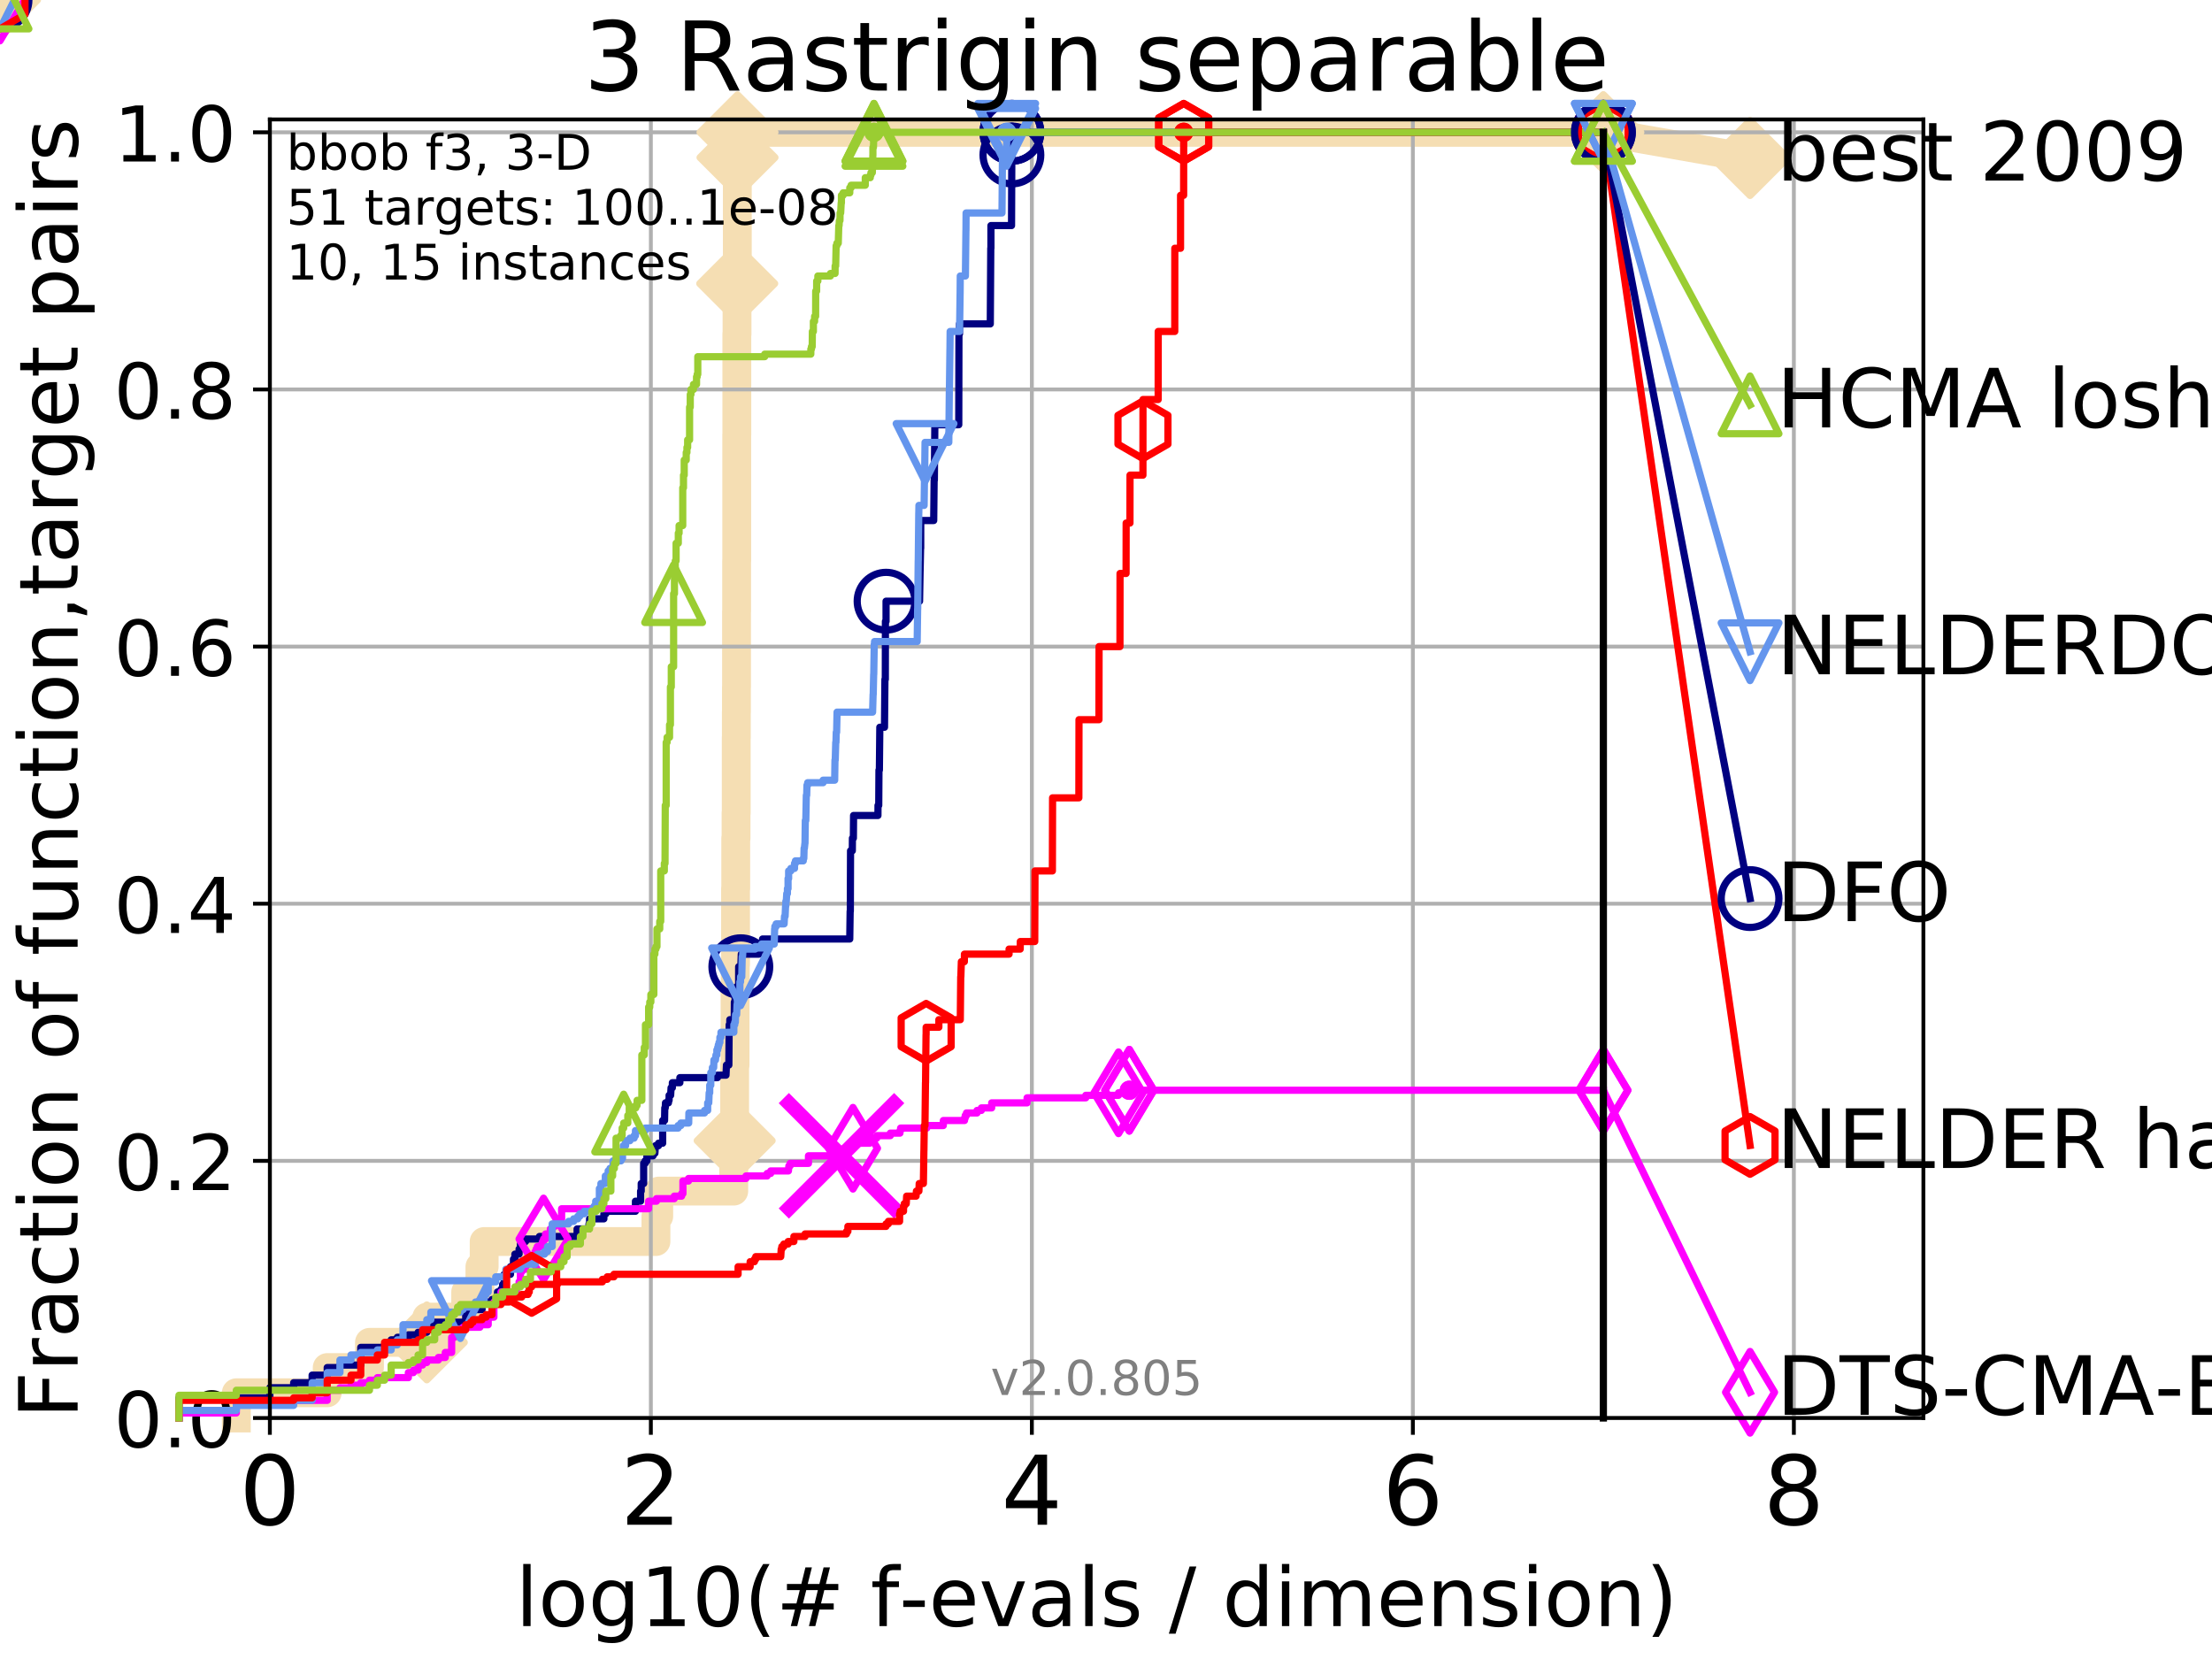 <?xml version="1.0" encoding="utf-8" standalone="no"?>
<!DOCTYPE svg PUBLIC "-//W3C//DTD SVG 1.1//EN"
  "http://www.w3.org/Graphics/SVG/1.1/DTD/svg11.dtd">
<!-- Created with matplotlib (http://matplotlib.org/) -->
<svg height="345pt" version="1.1" viewBox="0 0 460 345" width="460pt" xmlns="http://www.w3.org/2000/svg" xmlns:xlink="http://www.w3.org/1999/xlink">
 <defs>
  <style type="text/css">
*{stroke-linecap:butt;stroke-linejoin:round;}
  </style>
 </defs>
 <g id="figure_1">
  <g id="patch_1">
   <path d="M 0 345.6 
L 460.8 345.6 
L 460.8 0 
L 0 0 
z
" style="fill:#ffffff;"/>
  </g>
  <g id="axes_1">
   <g id="patch_2">
    <path d="M 56.12 294.88 
L 399.984 294.88 
L 399.984 24.84 
L 56.12 24.84 
z
" style="fill:#ffffff;"/>
   </g>
   <g id="line2d_1">
    <path d="M 49.144 294.88 
L 49.144 289.638 
L 68.046 289.638 
L 68.046 284.395 
L 76.834 284.395 
L 76.834 279.153 
L 88.76 279.153 
L 88.76 273.91 
L 96.846 273.91 
L 96.846 268.668 
L 99.803 268.668 
L 99.803 263.425 
L 100.685 263.425 
L 100.685 258.183 
L 136.408 258.183 
L 136.408 252.94 
L 136.991 252.94 
L 136.991 247.698 
L 152.588 247.698 
L 152.588 242.455 
L 152.693 242.455 
L 152.693 237.213 
L 152.777 237.213 
L 152.777 221.485 
L 152.86 221.485 
L 152.86 205.758 
L 152.901 205.758 
L 152.901 200.515 
L 152.963 200.515 
L 152.963 184.788 
L 153.004 184.788 
L 153.004 174.303 
L 153.066 174.303 
L 153.066 169.061 
L 153.107 169.061 
L 153.107 153.333 
L 153.127 153.333 
L 153.127 148.091 
L 153.148 148.091 
L 153.148 142.848 
L 153.168 142.848 
L 153.168 127.121 
L 153.188 127.121 
L 153.188 116.636 
L 153.209 116.636 
L 153.209 90.423 
L 153.229 90.423 
L 153.229 69.453 
L 153.269 69.453 
L 153.269 64.211 
L 153.31 64.211 
L 153.31 58.969 
L 153.33 58.969 
L 153.33 32.756 
L 153.37 32.756 
L 153.37 27.514 
L 333.43 27.514 
" style="fill:none;stroke:#f5deb3;stroke-linecap:square;stroke-width:6;"/>
   </g>
   <g id="line2d_2">
    <path d="M 0 0 
" style="fill:none;stroke:#f5deb3;stroke-linecap:square;stroke-width:6;"/>
    <defs>
     <path d="M -0 7.778 
L 7.778 0 
L 0 -7.778 
L -7.778 -0 
z
" id="m90e86742ec" style="stroke:#f5deb3;stroke-linejoin:miter;stroke-width:1.5;"/>
    </defs>
    <g>
     <use style="fill:#f5deb3;stroke:#f5deb3;stroke-linejoin:miter;stroke-width:1.5;" x="0" xlink:href="#m90e86742ec" y="0"/>
    </g>
   </g>
   <g id="line2d_3">
    <path d="M 333.43 27.514 
L 363.934 32.861 
" style="fill:none;stroke:#f5deb3;stroke-linecap:square;stroke-width:6;"/>
    <g>
     <use style="fill:#f5deb3;stroke:#f5deb3;stroke-linejoin:miter;stroke-width:1.5;" x="333.43" xlink:href="#m90e86742ec" y="27.514"/>
     <use style="fill:#f5deb3;stroke:#f5deb3;stroke-linejoin:miter;stroke-width:1.5;" x="363.934" xlink:href="#m90e86742ec" y="32.861"/>
    </g>
   </g>
   <g id="matplotlib.axis_1">
    <g id="xtick_1">
     <g id="line2d_4">
      <path clip-path="url(#p7173a8b5cc)" d="M 56.12 294.88 
L 56.12 24.84 
" style="fill:none;stroke:#b0b0b0;stroke-linecap:square;stroke-width:0.8;"/>
     </g>
     <g id="line2d_5">
      <defs>
       <path d="M 0 0 
L 0 3.5 
" id="mfc9f8e9d94" style="stroke:#000000;stroke-width:0.8;"/>
      </defs>
      <g>
       <use style="stroke:#000000;stroke-width:0.8;" x="56.12" xlink:href="#mfc9f8e9d94" y="294.88"/>
      </g>
     </g>
     <g id="text_1">
      <!-- 0 -->
      <defs>
       <path d="M 31.781 66.406 
Q 24.172 66.406 20.328 58.906 
Q 16.5 51.422 16.5 36.375 
Q 16.5 21.391 20.328 13.891 
Q 24.172 6.391 31.781 6.391 
Q 39.453 6.391 43.281 13.891 
Q 47.125 21.391 47.125 36.375 
Q 47.125 51.422 43.281 58.906 
Q 39.453 66.406 31.781 66.406 
z
M 31.781 74.219 
Q 44.047 74.219 50.516 64.516 
Q 56.984 54.828 56.984 36.375 
Q 56.984 17.969 50.516 8.266 
Q 44.047 -1.422 31.781 -1.422 
Q 19.531 -1.422 13.062 8.266 
Q 6.594 17.969 6.594 36.375 
Q 6.594 54.828 13.062 64.516 
Q 19.531 74.219 31.781 74.219 
z
" id="DejaVuSans-30"/>
      </defs>
      <g transform="translate(49.758 317.077)scale(0.2 -0.2)">
       <use xlink:href="#DejaVuSans-30"/>
      </g>
     </g>
    </g>
    <g id="xtick_2">
     <g id="line2d_6">
      <path clip-path="url(#p7173a8b5cc)" d="M 135.351 294.88 
L 135.351 24.84 
" style="fill:none;stroke:#b0b0b0;stroke-linecap:square;stroke-width:0.8;"/>
     </g>
     <g id="line2d_7">
      <g>
       <use style="stroke:#000000;stroke-width:0.8;" x="135.351" xlink:href="#mfc9f8e9d94" y="294.88"/>
      </g>
     </g>
     <g id="text_2">
      <!-- 2 -->
      <defs>
       <path d="M 19.188 8.297 
L 53.609 8.297 
L 53.609 0 
L 7.328 0 
L 7.328 8.297 
Q 12.938 14.109 22.625 23.891 
Q 32.328 33.688 34.812 36.531 
Q 39.547 41.844 41.422 45.531 
Q 43.312 49.219 43.312 52.781 
Q 43.312 58.594 39.234 62.25 
Q 35.156 65.922 28.609 65.922 
Q 23.969 65.922 18.812 64.312 
Q 13.672 62.703 7.812 59.422 
L 7.812 69.391 
Q 13.766 71.781 18.938 73 
Q 24.125 74.219 28.422 74.219 
Q 39.75 74.219 46.484 68.547 
Q 53.219 62.891 53.219 53.422 
Q 53.219 48.922 51.531 44.891 
Q 49.859 40.875 45.406 35.406 
Q 44.188 33.984 37.641 27.219 
Q 31.109 20.453 19.188 8.297 
z
" id="DejaVuSans-32"/>
      </defs>
      <g transform="translate(128.989 317.077)scale(0.2 -0.2)">
       <use xlink:href="#DejaVuSans-32"/>
      </g>
     </g>
    </g>
    <g id="xtick_3">
     <g id="line2d_8">
      <path clip-path="url(#p7173a8b5cc)" d="M 214.583 294.88 
L 214.583 24.84 
" style="fill:none;stroke:#b0b0b0;stroke-linecap:square;stroke-width:0.8;"/>
     </g>
     <g id="line2d_9">
      <g>
       <use style="stroke:#000000;stroke-width:0.8;" x="214.583" xlink:href="#mfc9f8e9d94" y="294.88"/>
      </g>
     </g>
     <g id="text_3">
      <!-- 4 -->
      <defs>
       <path d="M 37.797 64.312 
L 12.891 25.391 
L 37.797 25.391 
z
M 35.203 72.906 
L 47.609 72.906 
L 47.609 25.391 
L 58.016 25.391 
L 58.016 17.188 
L 47.609 17.188 
L 47.609 0 
L 37.797 0 
L 37.797 17.188 
L 4.891 17.188 
L 4.891 26.703 
z
" id="DejaVuSans-34"/>
      </defs>
      <g transform="translate(208.22 317.077)scale(0.2 -0.2)">
       <use xlink:href="#DejaVuSans-34"/>
      </g>
     </g>
    </g>
    <g id="xtick_4">
     <g id="line2d_10">
      <path clip-path="url(#p7173a8b5cc)" d="M 293.814 294.88 
L 293.814 24.84 
" style="fill:none;stroke:#b0b0b0;stroke-linecap:square;stroke-width:0.8;"/>
     </g>
     <g id="line2d_11">
      <g>
       <use style="stroke:#000000;stroke-width:0.8;" x="293.814" xlink:href="#mfc9f8e9d94" y="294.88"/>
      </g>
     </g>
     <g id="text_4">
      <!-- 6 -->
      <defs>
       <path d="M 33.016 40.375 
Q 26.375 40.375 22.484 35.828 
Q 18.609 31.297 18.609 23.391 
Q 18.609 15.531 22.484 10.953 
Q 26.375 6.391 33.016 6.391 
Q 39.656 6.391 43.531 10.953 
Q 47.406 15.531 47.406 23.391 
Q 47.406 31.297 43.531 35.828 
Q 39.656 40.375 33.016 40.375 
z
M 52.594 71.297 
L 52.594 62.312 
Q 48.875 64.062 45.094 64.984 
Q 41.312 65.922 37.594 65.922 
Q 27.828 65.922 22.672 59.328 
Q 17.531 52.734 16.797 39.406 
Q 19.672 43.656 24.016 45.922 
Q 28.375 48.188 33.594 48.188 
Q 44.578 48.188 50.953 41.516 
Q 57.328 34.859 57.328 23.391 
Q 57.328 12.156 50.688 5.359 
Q 44.047 -1.422 33.016 -1.422 
Q 20.359 -1.422 13.672 8.266 
Q 6.984 17.969 6.984 36.375 
Q 6.984 53.656 15.188 63.938 
Q 23.391 74.219 37.203 74.219 
Q 40.922 74.219 44.703 73.484 
Q 48.484 72.75 52.594 71.297 
z
" id="DejaVuSans-36"/>
      </defs>
      <g transform="translate(287.452 317.077)scale(0.2 -0.2)">
       <use xlink:href="#DejaVuSans-36"/>
      </g>
     </g>
    </g>
    <g id="xtick_5">
     <g id="line2d_12">
      <path clip-path="url(#p7173a8b5cc)" d="M 373.045 294.88 
L 373.045 24.84 
" style="fill:none;stroke:#b0b0b0;stroke-linecap:square;stroke-width:0.8;"/>
     </g>
     <g id="line2d_13">
      <g>
       <use style="stroke:#000000;stroke-width:0.8;" x="373.045" xlink:href="#mfc9f8e9d94" y="294.88"/>
      </g>
     </g>
     <g id="text_5">
      <!-- 8 -->
      <defs>
       <path d="M 31.781 34.625 
Q 24.75 34.625 20.719 30.859 
Q 16.703 27.094 16.703 20.516 
Q 16.703 13.922 20.719 10.156 
Q 24.75 6.391 31.781 6.391 
Q 38.812 6.391 42.859 10.172 
Q 46.922 13.969 46.922 20.516 
Q 46.922 27.094 42.891 30.859 
Q 38.875 34.625 31.781 34.625 
z
M 21.922 38.812 
Q 15.578 40.375 12.031 44.719 
Q 8.5 49.078 8.5 55.328 
Q 8.5 64.062 14.719 69.141 
Q 20.953 74.219 31.781 74.219 
Q 42.672 74.219 48.875 69.141 
Q 55.078 64.062 55.078 55.328 
Q 55.078 49.078 51.531 44.719 
Q 48 40.375 41.703 38.812 
Q 48.828 37.156 52.797 32.312 
Q 56.781 27.484 56.781 20.516 
Q 56.781 9.906 50.312 4.234 
Q 43.844 -1.422 31.781 -1.422 
Q 19.734 -1.422 13.25 4.234 
Q 6.781 9.906 6.781 20.516 
Q 6.781 27.484 10.781 32.312 
Q 14.797 37.156 21.922 38.812 
z
M 18.312 54.391 
Q 18.312 48.734 21.844 45.562 
Q 25.391 42.391 31.781 42.391 
Q 38.141 42.391 41.719 45.562 
Q 45.312 48.734 45.312 54.391 
Q 45.312 60.062 41.719 63.234 
Q 38.141 66.406 31.781 66.406 
Q 25.391 66.406 21.844 63.234 
Q 18.312 60.062 18.312 54.391 
z
" id="DejaVuSans-38"/>
      </defs>
      <g transform="translate(366.683 317.077)scale(0.2 -0.2)">
       <use xlink:href="#DejaVuSans-38"/>
      </g>
     </g>
    </g>
    <g id="text_6">
     <!-- log10(# f-evals / dimension) -->
     <defs>
      <path d="M 9.422 75.984 
L 18.406 75.984 
L 18.406 0 
L 9.422 0 
z
" id="DejaVuSans-6c"/>
      <path d="M 30.609 48.391 
Q 23.391 48.391 19.188 42.75 
Q 14.984 37.109 14.984 27.297 
Q 14.984 17.484 19.156 11.844 
Q 23.344 6.203 30.609 6.203 
Q 37.797 6.203 41.984 11.859 
Q 46.188 17.531 46.188 27.297 
Q 46.188 37.016 41.984 42.703 
Q 37.797 48.391 30.609 48.391 
z
M 30.609 56 
Q 42.328 56 49.016 48.375 
Q 55.719 40.766 55.719 27.297 
Q 55.719 13.875 49.016 6.219 
Q 42.328 -1.422 30.609 -1.422 
Q 18.844 -1.422 12.172 6.219 
Q 5.516 13.875 5.516 27.297 
Q 5.516 40.766 12.172 48.375 
Q 18.844 56 30.609 56 
z
" id="DejaVuSans-6f"/>
      <path d="M 45.406 27.984 
Q 45.406 37.75 41.375 43.109 
Q 37.359 48.484 30.078 48.484 
Q 22.859 48.484 18.828 43.109 
Q 14.797 37.75 14.797 27.984 
Q 14.797 18.266 18.828 12.891 
Q 22.859 7.516 30.078 7.516 
Q 37.359 7.516 41.375 12.891 
Q 45.406 18.266 45.406 27.984 
z
M 54.391 6.781 
Q 54.391 -7.172 48.188 -13.984 
Q 42 -20.797 29.203 -20.797 
Q 24.469 -20.797 20.266 -20.094 
Q 16.062 -19.391 12.109 -17.922 
L 12.109 -9.188 
Q 16.062 -11.328 19.922 -12.344 
Q 23.781 -13.375 27.781 -13.375 
Q 36.625 -13.375 41.016 -8.766 
Q 45.406 -4.156 45.406 5.172 
L 45.406 9.625 
Q 42.625 4.781 38.281 2.391 
Q 33.938 0 27.875 0 
Q 17.828 0 11.672 7.656 
Q 5.516 15.328 5.516 27.984 
Q 5.516 40.672 11.672 48.328 
Q 17.828 56 27.875 56 
Q 33.938 56 38.281 53.609 
Q 42.625 51.219 45.406 46.391 
L 45.406 54.688 
L 54.391 54.688 
z
" id="DejaVuSans-67"/>
      <path d="M 12.406 8.297 
L 28.516 8.297 
L 28.516 63.922 
L 10.984 60.406 
L 10.984 69.391 
L 28.422 72.906 
L 38.281 72.906 
L 38.281 8.297 
L 54.391 8.297 
L 54.391 0 
L 12.406 0 
z
" id="DejaVuSans-31"/>
      <path d="M 31 75.875 
Q 24.469 64.656 21.281 53.656 
Q 18.109 42.672 18.109 31.391 
Q 18.109 20.125 21.312 9.062 
Q 24.516 -2 31 -13.188 
L 23.188 -13.188 
Q 15.875 -1.703 12.234 9.375 
Q 8.594 20.453 8.594 31.391 
Q 8.594 42.281 12.203 53.312 
Q 15.828 64.359 23.188 75.875 
z
" id="DejaVuSans-28"/>
      <path d="M 51.125 44 
L 36.922 44 
L 32.812 27.688 
L 47.125 27.688 
z
M 43.797 71.781 
L 38.719 51.516 
L 52.984 51.516 
L 58.109 71.781 
L 65.922 71.781 
L 60.891 51.516 
L 76.125 51.516 
L 76.125 44 
L 58.984 44 
L 54.984 27.688 
L 70.516 27.688 
L 70.516 20.219 
L 53.078 20.219 
L 48 0 
L 40.188 0 
L 45.219 20.219 
L 30.906 20.219 
L 25.875 0 
L 18.016 0 
L 23.094 20.219 
L 7.719 20.219 
L 7.719 27.688 
L 24.906 27.688 
L 29 44 
L 13.281 44 
L 13.281 51.516 
L 30.906 51.516 
L 35.891 71.781 
z
" id="DejaVuSans-23"/>
      <path id="DejaVuSans-20"/>
      <path d="M 37.109 75.984 
L 37.109 68.5 
L 28.516 68.5 
Q 23.688 68.5 21.797 66.547 
Q 19.922 64.594 19.922 59.516 
L 19.922 54.688 
L 34.719 54.688 
L 34.719 47.703 
L 19.922 47.703 
L 19.922 0 
L 10.891 0 
L 10.891 47.703 
L 2.297 47.703 
L 2.297 54.688 
L 10.891 54.688 
L 10.891 58.5 
Q 10.891 67.625 15.141 71.797 
Q 19.391 75.984 28.609 75.984 
z
" id="DejaVuSans-66"/>
      <path d="M 4.891 31.391 
L 31.203 31.391 
L 31.203 23.391 
L 4.891 23.391 
z
" id="DejaVuSans-2d"/>
      <path d="M 56.203 29.594 
L 56.203 25.203 
L 14.891 25.203 
Q 15.484 15.922 20.484 11.062 
Q 25.484 6.203 34.422 6.203 
Q 39.594 6.203 44.453 7.469 
Q 49.312 8.734 54.109 11.281 
L 54.109 2.781 
Q 49.266 0.734 44.188 -0.344 
Q 39.109 -1.422 33.891 -1.422 
Q 20.797 -1.422 13.156 6.188 
Q 5.516 13.812 5.516 26.812 
Q 5.516 40.234 12.766 48.109 
Q 20.016 56 32.328 56 
Q 43.359 56 49.781 48.891 
Q 56.203 41.797 56.203 29.594 
z
M 47.219 32.234 
Q 47.125 39.594 43.094 43.984 
Q 39.062 48.391 32.422 48.391 
Q 24.906 48.391 20.391 44.141 
Q 15.875 39.891 15.188 32.172 
z
" id="DejaVuSans-65"/>
      <path d="M 2.984 54.688 
L 12.5 54.688 
L 29.594 8.797 
L 46.688 54.688 
L 56.203 54.688 
L 35.688 0 
L 23.484 0 
z
" id="DejaVuSans-76"/>
      <path d="M 34.281 27.484 
Q 23.391 27.484 19.188 25 
Q 14.984 22.516 14.984 16.5 
Q 14.984 11.719 18.141 8.906 
Q 21.297 6.109 26.703 6.109 
Q 34.188 6.109 38.703 11.406 
Q 43.219 16.703 43.219 25.484 
L 43.219 27.484 
z
M 52.203 31.203 
L 52.203 0 
L 43.219 0 
L 43.219 8.297 
Q 40.141 3.328 35.547 0.953 
Q 30.953 -1.422 24.312 -1.422 
Q 15.922 -1.422 10.953 3.297 
Q 6 8.016 6 15.922 
Q 6 25.141 12.172 29.828 
Q 18.359 34.516 30.609 34.516 
L 43.219 34.516 
L 43.219 35.406 
Q 43.219 41.609 39.141 45 
Q 35.062 48.391 27.688 48.391 
Q 23 48.391 18.547 47.266 
Q 14.109 46.141 10.016 43.891 
L 10.016 52.203 
Q 14.938 54.109 19.578 55.047 
Q 24.219 56 28.609 56 
Q 40.484 56 46.344 49.844 
Q 52.203 43.703 52.203 31.203 
z
" id="DejaVuSans-61"/>
      <path d="M 44.281 53.078 
L 44.281 44.578 
Q 40.484 46.531 36.375 47.5 
Q 32.281 48.484 27.875 48.484 
Q 21.188 48.484 17.844 46.438 
Q 14.5 44.391 14.5 40.281 
Q 14.5 37.156 16.891 35.375 
Q 19.281 33.594 26.516 31.984 
L 29.594 31.297 
Q 39.156 29.25 43.188 25.516 
Q 47.219 21.781 47.219 15.094 
Q 47.219 7.469 41.188 3.016 
Q 35.156 -1.422 24.609 -1.422 
Q 20.219 -1.422 15.453 -0.562 
Q 10.688 0.297 5.422 2 
L 5.422 11.281 
Q 10.406 8.688 15.234 7.391 
Q 20.062 6.109 24.812 6.109 
Q 31.156 6.109 34.562 8.281 
Q 37.984 10.453 37.984 14.406 
Q 37.984 18.062 35.516 20.016 
Q 33.062 21.969 24.703 23.781 
L 21.578 24.516 
Q 13.234 26.266 9.516 29.906 
Q 5.812 33.547 5.812 39.891 
Q 5.812 47.609 11.281 51.797 
Q 16.75 56 26.812 56 
Q 31.781 56 36.172 55.266 
Q 40.578 54.547 44.281 53.078 
z
" id="DejaVuSans-73"/>
      <path d="M 25.391 72.906 
L 33.688 72.906 
L 8.297 -9.281 
L 0 -9.281 
z
" id="DejaVuSans-2f"/>
      <path d="M 45.406 46.391 
L 45.406 75.984 
L 54.391 75.984 
L 54.391 0 
L 45.406 0 
L 45.406 8.203 
Q 42.578 3.328 38.25 0.953 
Q 33.938 -1.422 27.875 -1.422 
Q 17.969 -1.422 11.734 6.484 
Q 5.516 14.406 5.516 27.297 
Q 5.516 40.188 11.734 48.094 
Q 17.969 56 27.875 56 
Q 33.938 56 38.25 53.625 
Q 42.578 51.266 45.406 46.391 
z
M 14.797 27.297 
Q 14.797 17.391 18.875 11.75 
Q 22.953 6.109 30.078 6.109 
Q 37.203 6.109 41.297 11.75 
Q 45.406 17.391 45.406 27.297 
Q 45.406 37.203 41.297 42.844 
Q 37.203 48.484 30.078 48.484 
Q 22.953 48.484 18.875 42.844 
Q 14.797 37.203 14.797 27.297 
z
" id="DejaVuSans-64"/>
      <path d="M 9.422 54.688 
L 18.406 54.688 
L 18.406 0 
L 9.422 0 
z
M 9.422 75.984 
L 18.406 75.984 
L 18.406 64.594 
L 9.422 64.594 
z
" id="DejaVuSans-69"/>
      <path d="M 52 44.188 
Q 55.375 50.25 60.062 53.125 
Q 64.75 56 71.094 56 
Q 79.641 56 84.281 50.016 
Q 88.922 44.047 88.922 33.016 
L 88.922 0 
L 79.891 0 
L 79.891 32.719 
Q 79.891 40.578 77.094 44.375 
Q 74.312 48.188 68.609 48.188 
Q 61.625 48.188 57.562 43.547 
Q 53.516 38.922 53.516 30.906 
L 53.516 0 
L 44.484 0 
L 44.484 32.719 
Q 44.484 40.625 41.703 44.406 
Q 38.922 48.188 33.109 48.188 
Q 26.219 48.188 22.156 43.531 
Q 18.109 38.875 18.109 30.906 
L 18.109 0 
L 9.078 0 
L 9.078 54.688 
L 18.109 54.688 
L 18.109 46.188 
Q 21.188 51.219 25.484 53.609 
Q 29.781 56 35.688 56 
Q 41.656 56 45.828 52.969 
Q 50 49.953 52 44.188 
z
" id="DejaVuSans-6d"/>
      <path d="M 54.891 33.016 
L 54.891 0 
L 45.906 0 
L 45.906 32.719 
Q 45.906 40.484 42.875 44.328 
Q 39.844 48.188 33.797 48.188 
Q 26.516 48.188 22.312 43.547 
Q 18.109 38.922 18.109 30.906 
L 18.109 0 
L 9.078 0 
L 9.078 54.688 
L 18.109 54.688 
L 18.109 46.188 
Q 21.344 51.125 25.703 53.562 
Q 30.078 56 35.797 56 
Q 45.219 56 50.047 50.172 
Q 54.891 44.344 54.891 33.016 
z
" id="DejaVuSans-6e"/>
      <path d="M 8.016 75.875 
L 15.828 75.875 
Q 23.141 64.359 26.781 53.312 
Q 30.422 42.281 30.422 31.391 
Q 30.422 20.453 26.781 9.375 
Q 23.141 -1.703 15.828 -13.188 
L 8.016 -13.188 
Q 14.5 -2 17.703 9.062 
Q 20.906 20.125 20.906 31.391 
Q 20.906 42.672 17.703 53.656 
Q 14.5 64.656 8.016 75.875 
z
" id="DejaVuSans-29"/>
     </defs>
     <g transform="translate(107.211 338.154)scale(0.17 -0.17)">
      <use xlink:href="#DejaVuSans-6c"/>
      <use x="27.783" xlink:href="#DejaVuSans-6f"/>
      <use x="88.965" xlink:href="#DejaVuSans-67"/>
      <use x="152.441" xlink:href="#DejaVuSans-31"/>
      <use x="216.064" xlink:href="#DejaVuSans-30"/>
      <use x="279.688" xlink:href="#DejaVuSans-28"/>
      <use x="318.701" xlink:href="#DejaVuSans-23"/>
      <use x="402.49" xlink:href="#DejaVuSans-20"/>
      <use x="434.277" xlink:href="#DejaVuSans-66"/>
      <use x="469.404" xlink:href="#DejaVuSans-2d"/>
      <use x="505.488" xlink:href="#DejaVuSans-65"/>
      <use x="567.012" xlink:href="#DejaVuSans-76"/>
      <use x="626.191" xlink:href="#DejaVuSans-61"/>
      <use x="687.471" xlink:href="#DejaVuSans-6c"/>
      <use x="715.254" xlink:href="#DejaVuSans-73"/>
      <use x="767.354" xlink:href="#DejaVuSans-20"/>
      <use x="799.141" xlink:href="#DejaVuSans-2f"/>
      <use x="832.832" xlink:href="#DejaVuSans-20"/>
      <use x="864.619" xlink:href="#DejaVuSans-64"/>
      <use x="928.096" xlink:href="#DejaVuSans-69"/>
      <use x="955.879" xlink:href="#DejaVuSans-6d"/>
      <use x="1053.291" xlink:href="#DejaVuSans-65"/>
      <use x="1114.814" xlink:href="#DejaVuSans-6e"/>
      <use x="1178.193" xlink:href="#DejaVuSans-73"/>
      <use x="1230.293" xlink:href="#DejaVuSans-69"/>
      <use x="1258.076" xlink:href="#DejaVuSans-6f"/>
      <use x="1319.258" xlink:href="#DejaVuSans-6e"/>
      <use x="1382.637" xlink:href="#DejaVuSans-29"/>
     </g>
    </g>
   </g>
   <g id="matplotlib.axis_2">
    <g id="ytick_1">
     <g id="line2d_14">
      <path clip-path="url(#p7173a8b5cc)" d="M 56.12 294.88 
L 399.984 294.88 
" style="fill:none;stroke:#b0b0b0;stroke-linecap:square;stroke-width:0.8;"/>
     </g>
     <g id="line2d_15">
      <defs>
       <path d="M 0 0 
L -3.5 0 
" id="mc33d91228c" style="stroke:#000000;stroke-width:0.8;"/>
      </defs>
      <g>
       <use style="stroke:#000000;stroke-width:0.8;" x="56.12" xlink:href="#mc33d91228c" y="294.88"/>
      </g>
     </g>
     <g id="text_7">
      <!-- 0.0 -->
      <defs>
       <path d="M 10.688 12.406 
L 21 12.406 
L 21 0 
L 10.688 0 
z
" id="DejaVuSans-2e"/>
      </defs>
      <g transform="translate(23.675 300.959)scale(0.16 -0.16)">
       <use xlink:href="#DejaVuSans-30"/>
       <use x="63.623" xlink:href="#DejaVuSans-2e"/>
       <use x="95.41" xlink:href="#DejaVuSans-30"/>
      </g>
     </g>
    </g>
    <g id="ytick_2">
     <g id="line2d_16">
      <path clip-path="url(#p7173a8b5cc)" d="M 56.12 241.407 
L 399.984 241.407 
" style="fill:none;stroke:#b0b0b0;stroke-linecap:square;stroke-width:0.8;"/>
     </g>
     <g id="line2d_17">
      <g>
       <use style="stroke:#000000;stroke-width:0.8;" x="56.12" xlink:href="#mc33d91228c" y="241.407"/>
      </g>
     </g>
     <g id="text_8">
      <!-- 0.2 -->
      <g transform="translate(23.675 247.485)scale(0.16 -0.16)">
       <use xlink:href="#DejaVuSans-30"/>
       <use x="63.623" xlink:href="#DejaVuSans-2e"/>
       <use x="95.41" xlink:href="#DejaVuSans-32"/>
      </g>
     </g>
    </g>
    <g id="ytick_3">
     <g id="line2d_18">
      <path clip-path="url(#p7173a8b5cc)" d="M 56.12 187.933 
L 399.984 187.933 
" style="fill:none;stroke:#b0b0b0;stroke-linecap:square;stroke-width:0.8;"/>
     </g>
     <g id="line2d_19">
      <g>
       <use style="stroke:#000000;stroke-width:0.8;" x="56.12" xlink:href="#mc33d91228c" y="187.933"/>
      </g>
     </g>
     <g id="text_9">
      <!-- 0.4 -->
      <g transform="translate(23.675 194.012)scale(0.16 -0.16)">
       <use xlink:href="#DejaVuSans-30"/>
       <use x="63.623" xlink:href="#DejaVuSans-2e"/>
       <use x="95.41" xlink:href="#DejaVuSans-34"/>
      </g>
     </g>
    </g>
    <g id="ytick_4">
     <g id="line2d_20">
      <path clip-path="url(#p7173a8b5cc)" d="M 56.12 134.46 
L 399.984 134.46 
" style="fill:none;stroke:#b0b0b0;stroke-linecap:square;stroke-width:0.8;"/>
     </g>
     <g id="line2d_21">
      <g>
       <use style="stroke:#000000;stroke-width:0.8;" x="56.12" xlink:href="#mc33d91228c" y="134.46"/>
      </g>
     </g>
     <g id="text_10">
      <!-- 0.6 -->
      <g transform="translate(23.675 140.539)scale(0.16 -0.16)">
       <use xlink:href="#DejaVuSans-30"/>
       <use x="63.623" xlink:href="#DejaVuSans-2e"/>
       <use x="95.41" xlink:href="#DejaVuSans-36"/>
      </g>
     </g>
    </g>
    <g id="ytick_5">
     <g id="line2d_22">
      <path clip-path="url(#p7173a8b5cc)" d="M 56.12 80.987 
L 399.984 80.987 
" style="fill:none;stroke:#b0b0b0;stroke-linecap:square;stroke-width:0.8;"/>
     </g>
     <g id="line2d_23">
      <g>
       <use style="stroke:#000000;stroke-width:0.8;" x="56.12" xlink:href="#mc33d91228c" y="80.987"/>
      </g>
     </g>
     <g id="text_11">
      <!-- 0.8 -->
      <g transform="translate(23.675 87.066)scale(0.16 -0.16)">
       <use xlink:href="#DejaVuSans-30"/>
       <use x="63.623" xlink:href="#DejaVuSans-2e"/>
       <use x="95.41" xlink:href="#DejaVuSans-38"/>
      </g>
     </g>
    </g>
    <g id="ytick_6">
     <g id="line2d_24">
      <path clip-path="url(#p7173a8b5cc)" d="M 56.12 27.514 
L 399.984 27.514 
" style="fill:none;stroke:#b0b0b0;stroke-linecap:square;stroke-width:0.8;"/>
     </g>
     <g id="line2d_25">
      <g>
       <use style="stroke:#000000;stroke-width:0.8;" x="56.12" xlink:href="#mc33d91228c" y="27.514"/>
      </g>
     </g>
     <g id="text_12">
      <!-- 1.0 -->
      <g transform="translate(23.675 33.592)scale(0.16 -0.16)">
       <use xlink:href="#DejaVuSans-31"/>
       <use x="63.623" xlink:href="#DejaVuSans-2e"/>
       <use x="95.41" xlink:href="#DejaVuSans-30"/>
      </g>
     </g>
    </g>
    <g id="text_13">
     <!-- Fraction of function,target pairs -->
     <defs>
      <path d="M 9.812 72.906 
L 51.703 72.906 
L 51.703 64.594 
L 19.672 64.594 
L 19.672 43.109 
L 48.578 43.109 
L 48.578 34.812 
L 19.672 34.812 
L 19.672 0 
L 9.812 0 
z
" id="DejaVuSans-46"/>
      <path d="M 41.109 46.297 
Q 39.594 47.172 37.812 47.578 
Q 36.031 48 33.891 48 
Q 26.266 48 22.188 43.047 
Q 18.109 38.094 18.109 28.812 
L 18.109 0 
L 9.078 0 
L 9.078 54.688 
L 18.109 54.688 
L 18.109 46.188 
Q 20.953 51.172 25.484 53.578 
Q 30.031 56 36.531 56 
Q 37.453 56 38.578 55.875 
Q 39.703 55.766 41.062 55.516 
z
" id="DejaVuSans-72"/>
      <path d="M 48.781 52.594 
L 48.781 44.188 
Q 44.969 46.297 41.141 47.344 
Q 37.312 48.391 33.406 48.391 
Q 24.656 48.391 19.812 42.844 
Q 14.984 37.312 14.984 27.297 
Q 14.984 17.281 19.812 11.734 
Q 24.656 6.203 33.406 6.203 
Q 37.312 6.203 41.141 7.25 
Q 44.969 8.297 48.781 10.406 
L 48.781 2.094 
Q 45.016 0.344 40.984 -0.531 
Q 36.969 -1.422 32.422 -1.422 
Q 20.062 -1.422 12.781 6.344 
Q 5.516 14.109 5.516 27.297 
Q 5.516 40.672 12.859 48.328 
Q 20.219 56 33.016 56 
Q 37.156 56 41.109 55.141 
Q 45.062 54.297 48.781 52.594 
z
" id="DejaVuSans-63"/>
      <path d="M 18.312 70.219 
L 18.312 54.688 
L 36.812 54.688 
L 36.812 47.703 
L 18.312 47.703 
L 18.312 18.016 
Q 18.312 11.328 20.141 9.422 
Q 21.969 7.516 27.594 7.516 
L 36.812 7.516 
L 36.812 0 
L 27.594 0 
Q 17.188 0 13.234 3.875 
Q 9.281 7.766 9.281 18.016 
L 9.281 47.703 
L 2.688 47.703 
L 2.688 54.688 
L 9.281 54.688 
L 9.281 70.219 
z
" id="DejaVuSans-74"/>
      <path d="M 8.5 21.578 
L 8.5 54.688 
L 17.484 54.688 
L 17.484 21.922 
Q 17.484 14.156 20.5 10.266 
Q 23.531 6.391 29.594 6.391 
Q 36.859 6.391 41.078 11.031 
Q 45.312 15.672 45.312 23.688 
L 45.312 54.688 
L 54.297 54.688 
L 54.297 0 
L 45.312 0 
L 45.312 8.406 
Q 42.047 3.422 37.719 1 
Q 33.406 -1.422 27.688 -1.422 
Q 18.266 -1.422 13.375 4.438 
Q 8.5 10.297 8.5 21.578 
z
M 31.109 56 
z
" id="DejaVuSans-75"/>
      <path d="M 11.719 12.406 
L 22.016 12.406 
L 22.016 4 
L 14.016 -11.625 
L 7.719 -11.625 
L 11.719 4 
z
" id="DejaVuSans-2c"/>
      <path d="M 18.109 8.203 
L 18.109 -20.797 
L 9.078 -20.797 
L 9.078 54.688 
L 18.109 54.688 
L 18.109 46.391 
Q 20.953 51.266 25.266 53.625 
Q 29.594 56 35.594 56 
Q 45.562 56 51.781 48.094 
Q 58.016 40.188 58.016 27.297 
Q 58.016 14.406 51.781 6.484 
Q 45.562 -1.422 35.594 -1.422 
Q 29.594 -1.422 25.266 0.953 
Q 20.953 3.328 18.109 8.203 
z
M 48.688 27.297 
Q 48.688 37.203 44.609 42.844 
Q 40.531 48.484 33.406 48.484 
Q 26.266 48.484 22.188 42.844 
Q 18.109 37.203 18.109 27.297 
Q 18.109 17.391 22.188 11.75 
Q 26.266 6.109 33.406 6.109 
Q 40.531 6.109 44.609 11.75 
Q 48.688 17.391 48.688 27.297 
z
" id="DejaVuSans-70"/>
     </defs>
     <g transform="translate(16.14 294.999)rotate(-90)scale(0.17 -0.17)">
      <use xlink:href="#DejaVuSans-46"/>
      <use x="57.41" xlink:href="#DejaVuSans-72"/>
      <use x="98.523" xlink:href="#DejaVuSans-61"/>
      <use x="159.803" xlink:href="#DejaVuSans-63"/>
      <use x="214.783" xlink:href="#DejaVuSans-74"/>
      <use x="253.992" xlink:href="#DejaVuSans-69"/>
      <use x="281.775" xlink:href="#DejaVuSans-6f"/>
      <use x="342.957" xlink:href="#DejaVuSans-6e"/>
      <use x="406.336" xlink:href="#DejaVuSans-20"/>
      <use x="438.123" xlink:href="#DejaVuSans-6f"/>
      <use x="499.305" xlink:href="#DejaVuSans-66"/>
      <use x="534.51" xlink:href="#DejaVuSans-20"/>
      <use x="566.297" xlink:href="#DejaVuSans-66"/>
      <use x="601.502" xlink:href="#DejaVuSans-75"/>
      <use x="664.881" xlink:href="#DejaVuSans-6e"/>
      <use x="728.26" xlink:href="#DejaVuSans-63"/>
      <use x="783.24" xlink:href="#DejaVuSans-74"/>
      <use x="822.449" xlink:href="#DejaVuSans-69"/>
      <use x="850.232" xlink:href="#DejaVuSans-6f"/>
      <use x="911.414" xlink:href="#DejaVuSans-6e"/>
      <use x="974.793" xlink:href="#DejaVuSans-2c"/>
      <use x="1006.58" xlink:href="#DejaVuSans-74"/>
      <use x="1045.789" xlink:href="#DejaVuSans-61"/>
      <use x="1107.068" xlink:href="#DejaVuSans-72"/>
      <use x="1148.166" xlink:href="#DejaVuSans-67"/>
      <use x="1211.643" xlink:href="#DejaVuSans-65"/>
      <use x="1273.166" xlink:href="#DejaVuSans-74"/>
      <use x="1312.375" xlink:href="#DejaVuSans-20"/>
      <use x="1344.162" xlink:href="#DejaVuSans-70"/>
      <use x="1407.639" xlink:href="#DejaVuSans-61"/>
      <use x="1468.918" xlink:href="#DejaVuSans-69"/>
      <use x="1496.701" xlink:href="#DejaVuSans-72"/>
      <use x="1537.814" xlink:href="#DejaVuSans-73"/>
     </g>
    </g>
   </g>
   <g id="line2d_26">
    <defs>
     <path d="M 0 1.5 
C 0.398 1.5 0.779 1.342 1.061 1.061 
C 1.342 0.779 1.5 0.398 1.5 0 
C 1.5 -0.398 1.342 -0.779 1.061 -1.061 
C 0.779 -1.342 0.398 -1.5 0 -1.5 
C -0.398 -1.5 -0.779 -1.342 -1.061 -1.061 
C -1.342 -0.779 -1.5 -0.398 -1.5 0 
C -1.5 0.398 -1.342 0.779 -1.061 1.061 
C -0.779 1.342 -0.398 1.5 0 1.5 
z
" id="m60f8559aa3" style="stroke:#f5deb3;"/>
    </defs>
    <g>
     <use style="fill:#f5deb3;stroke:#f5deb3;" x="153.37" xlink:href="#m60f8559aa3" y="27.514"/>
     <use style="fill:#f5deb3;stroke:#f5deb3;" x="153.37" xlink:href="#m60f8559aa3" y="27.514"/>
    </g>
   </g>
   <g id="line2d_27">
    <g>
     <use style="fill:#f5deb3;stroke:#f5deb3;stroke-linejoin:miter;stroke-width:1.5;" x="88.76" xlink:href="#m90e86742ec" y="279.153"/>
     <use style="fill:#f5deb3;stroke:#f5deb3;stroke-linejoin:miter;stroke-width:1.5;" x="152.777" xlink:href="#m90e86742ec" y="237.213"/>
     <use style="fill:#f5deb3;stroke:#f5deb3;stroke-linejoin:miter;stroke-width:1.5;" x="153.31" xlink:href="#m90e86742ec" y="58.969"/>
     <use style="fill:#f5deb3;stroke:#f5deb3;stroke-linejoin:miter;stroke-width:1.5;" x="153.37" xlink:href="#m90e86742ec" y="32.756"/>
     <use style="fill:#f5deb3;stroke:#f5deb3;stroke-linejoin:miter;stroke-width:1.5;" x="153.37" xlink:href="#m90e86742ec" y="27.514"/>
     <use style="fill:#f5deb3;stroke:#f5deb3;stroke-linejoin:miter;stroke-width:1.5;" x="333.43" xlink:href="#m90e86742ec" y="27.514"/>
    </g>
   </g>
   <g id="line2d_28">
    <defs>
     <path d="M 0 1.5 
C 0.398 1.5 0.779 1.342 1.061 1.061 
C 1.342 0.779 1.5 0.398 1.5 0 
C 1.5 -0.398 1.342 -0.779 1.061 -1.061 
C 0.779 -1.342 0.398 -1.5 0 -1.5 
C -0.398 -1.5 -0.779 -1.342 -1.061 -1.061 
C -1.342 -0.779 -1.5 -0.398 -1.5 0 
C -1.5 0.398 -1.342 0.779 -1.061 1.061 
C -0.779 1.342 -0.398 1.5 0 1.5 
z
" id="m69b900fe35" style="stroke:#000080;"/>
    </defs>
    <g>
     <use style="fill:#000080;stroke:#000080;" x="210.433" xlink:href="#m69b900fe35" y="27.514"/>
     <use style="fill:#000080;stroke:#000080;" x="210.433" xlink:href="#m69b900fe35" y="27.514"/>
    </g>
   </g>
   <g id="line2d_29">
    <path d="M 37.219 294.88 
L 37.219 290.686 
L 56.12 290.686 
L 56.12 288.589 
L 61.07 288.589 
L 61.07 287.541 
L 64.909 287.541 
L 64.909 285.968 
L 68.046 285.968 
L 68.046 284.395 
L 70.698 284.395 
L 70.698 283.871 
L 75.021 283.871 
L 75.021 280.201 
L 79.971 280.201 
L 79.971 279.677 
L 81.348 279.677 
L 81.348 278.628 
L 82.623 278.628 
L 82.623 278.104 
L 84.921 278.104 
L 84.921 277.58 
L 86.947 277.58 
L 86.947 277.056 
L 88.76 277.056 
L 88.76 276.007 
L 90.399 276.007 
L 90.399 274.959 
L 96.846 274.959 
L 96.846 272.337 
L 100.25 272.337 
L 100.25 271.289 
L 100.685 271.289 
L 100.685 270.765 
L 102.325 270.765 
L 102.325 270.24 
L 103.46 270.24 
L 103.46 268.668 
L 104.177 268.668 
L 104.177 268.143 
L 104.524 268.143 
L 104.524 267.095 
L 104.865 267.095 
L 104.865 264.998 
L 106.164 264.998 
L 106.164 263.425 
L 106.779 263.425 
L 106.779 261.852 
L 107.078 261.852 
L 107.078 260.804 
L 107.946 260.804 
L 107.946 259.755 
L 108.225 259.755 
L 108.225 258.707 
L 108.501 258.707 
L 108.501 258.183 
L 109.301 258.183 
L 109.301 257.658 
L 112.175 257.658 
L 112.175 257.134 
L 120.012 257.134 
L 120.012 255.561 
L 122.483 255.561 
L 122.483 254.513 
L 122.604 254.513 
L 122.604 253.464 
L 125.579 253.464 
L 125.579 252.416 
L 125.979 252.416 
L 125.979 251.892 
L 132.146 251.892 
L 132.146 249.795 
L 133.217 249.795 
L 133.217 247.698 
L 133.346 247.698 
L 133.346 246.125 
L 133.854 246.125 
L 133.854 241.931 
L 134.164 241.931 
L 134.164 241.407 
L 134.529 241.407 
L 134.529 240.358 
L 135.804 240.358 
L 135.804 239.834 
L 136.191 239.834 
L 136.3 238.261 
L 136.939 238.261 
L 136.939 237.737 
L 137.806 237.737 
L 137.806 233.019 
L 138.199 233.019 
L 138.248 230.398 
L 138.344 230.398 
L 138.392 229.349 
L 139.006 229.349 
L 139.006 228.825 
L 139.145 228.825 
L 139.145 227.776 
L 139.464 227.776 
L 139.554 226.204 
L 139.821 226.204 
L 139.821 225.155 
L 141.384 225.155 
L 141.384 224.107 
L 149.201 224.107 
L 149.201 223.582 
L 150.978 223.582 
L 151.07 221.485 
L 151.569 221.485 
L 151.636 213.097 
L 151.769 213.097 
L 151.769 212.049 
L 152.693 212.049 
L 152.714 208.379 
L 152.86 208.379 
L 152.88 206.282 
L 153.127 206.282 
L 153.127 205.234 
L 153.61 205.234 
L 153.61 201.04 
L 154.061 201.04 
L 154.157 198.418 
L 157.814 198.418 
L 157.861 196.846 
L 158.305 196.846 
L 158.305 196.321 
L 158.575 196.321 
L 158.575 195.273 
L 176.711 195.273 
L 176.793 189.506 
L 176.83 189.506 
L 176.876 176.924 
L 177.246 176.924 
L 177.267 174.303 
L 177.466 174.303 
L 177.506 169.585 
L 182.574 169.585 
L 182.588 167.488 
L 182.739 167.488 
L 182.786 160.148 
L 182.873 160.148 
L 182.964 151.236 
L 183.937 151.236 
L 184.025 141.275 
L 184.107 141.275 
L 184.13 129.218 
L 184.261 129.218 
L 184.261 125.024 
L 191.229 125.024 
L 191.34 118.733 
L 191.345 118.733 
L 191.44 114.015 
L 191.468 114.015 
L 191.472 108.248 
L 194.17 108.248 
L 194.258 99.86 
L 194.303 99.86 
L 194.407 88.326 
L 199.382 88.326 
L 199.417 69.453 
L 199.535 69.453 
L 199.535 67.356 
L 205.937 67.356 
L 206.037 51.629 
L 206.07 51.629 
L 206.072 46.911 
L 210.355 46.911 
L 210.433 27.514 
L 333.43 27.514 
L 333.43 27.514 
" style="fill:none;stroke:#000080;stroke-linecap:square;stroke-width:1.5;"/>
   </g>
   <g id="line2d_30">
    <defs>
     <path d="M 0 6 
C 1.591 6 3.117 5.368 4.243 4.243 
C 5.368 3.117 6 1.591 6 0 
C 6 -1.591 5.368 -3.117 4.243 -4.243 
C 3.117 -5.368 1.591 -6 0 -6 
C -1.591 -6 -3.117 -5.368 -4.243 -4.243 
C -5.368 -3.117 -6 -1.591 -6 0 
C -6 1.591 -5.368 3.117 -4.243 4.243 
C -3.117 5.368 -1.591 6 0 6 
z
" id="md54ad05f57" style="stroke:#000080;stroke-width:1.5;"/>
    </defs>
    <g>
     <use style="fill:none;stroke:#000080;stroke-width:1.5;" x="154.061" xlink:href="#md54ad05f57" y="201.04"/>
     <use style="fill:none;stroke:#000080;stroke-width:1.5;" x="184.261" xlink:href="#md54ad05f57" y="125.024"/>
     <use style="fill:none;stroke:#000080;stroke-width:1.5;" x="210.433" xlink:href="#md54ad05f57" y="32.232"/>
     <use style="fill:none;stroke:#000080;stroke-width:1.5;" x="210.433" xlink:href="#md54ad05f57" y="27.514"/>
     <use style="fill:none;stroke:#000080;stroke-width:1.5;" x="210.433" xlink:href="#md54ad05f57" y="27.514"/>
     <use style="fill:none;stroke:#000080;stroke-width:1.5;" x="333.43" xlink:href="#md54ad05f57" y="27.514"/>
    </g>
   </g>
   <g id="line2d_31">
    <path d="M 0 0 
" style="fill:none;stroke:#000080;stroke-linecap:square;stroke-width:1.5;"/>
    <g>
     <use style="fill:none;stroke:#000080;stroke-width:1.5;" x="0" xlink:href="#md54ad05f57" y="0"/>
    </g>
   </g>
   <g id="line2d_32">
    <defs>
     <path d="M 0 1.5 
C 0.398 1.5 0.779 1.342 1.061 1.061 
C 1.342 0.779 1.5 0.398 1.5 0 
C 1.5 -0.398 1.342 -0.779 1.061 -1.061 
C 0.779 -1.342 0.398 -1.5 0 -1.5 
C -0.398 -1.5 -0.779 -1.342 -1.061 -1.061 
C -1.342 -0.779 -1.5 -0.398 -1.5 0 
C -1.5 0.398 -1.342 0.779 -1.061 1.061 
C -0.779 1.342 -0.398 1.5 0 1.5 
z
" id="m53c320ef79" style="stroke:#ff00ff;"/>
    </defs>
    <g>
     <use style="fill:#ff00ff;stroke:#ff00ff;" x="234.85" xlink:href="#m53c320ef79" y="226.728"/>
     <use style="fill:#ff00ff;stroke:#ff00ff;" x="234.85" xlink:href="#m53c320ef79" y="226.728"/>
    </g>
   </g>
   <g id="line2d_33">
    <path d="M 37.219 294.88 
L 37.219 293.832 
L 49.144 293.832 
L 49.144 291.735 
L 61.07 291.735 
L 61.07 291.21 
L 68.046 291.21 
L 68.046 289.113 
L 70.698 289.113 
L 70.698 288.589 
L 72.995 288.589 
L 72.995 288.065 
L 75.021 288.065 
L 75.021 287.541 
L 76.834 287.541 
L 76.834 287.016 
L 78.474 287.016 
L 78.474 286.492 
L 84.921 286.492 
L 84.921 285.444 
L 85.964 285.444 
L 85.964 284.919 
L 86.947 284.919 
L 86.947 283.871 
L 87.877 283.871 
L 87.877 283.347 
L 88.76 283.347 
L 88.76 282.822 
L 91.164 282.822 
L 91.164 282.298 
L 92.599 282.298 
L 92.599 281.25 
L 93.923 281.25 
L 93.923 278.104 
L 94.549 278.104 
L 94.549 277.056 
L 95.152 277.056 
L 95.152 276.531 
L 96.3 276.531 
L 96.3 276.007 
L 99.803 276.007 
L 99.803 275.483 
L 101.525 275.483 
L 101.525 273.91 
L 102.712 273.91 
L 102.712 270.765 
L 104.177 270.765 
L 104.177 268.668 
L 107.372 268.668 
L 107.372 267.619 
L 107.946 267.619 
L 107.946 266.571 
L 108.225 266.571 
L 108.225 264.474 
L 108.501 264.474 
L 108.501 263.949 
L 109.301 263.949 
L 109.301 262.901 
L 109.815 262.901 
L 109.815 262.377 
L 110.066 262.377 
L 110.066 261.852 
L 110.313 261.852 
L 110.313 261.328 
L 111.035 261.328 
L 111.035 260.804 
L 111.269 260.804 
L 111.269 260.28 
L 111.5 260.28 
L 111.5 259.755 
L 111.728 259.755 
L 111.728 259.231 
L 112.611 259.231 
L 112.611 258.707 
L 112.824 258.707 
L 112.824 258.183 
L 113.036 258.183 
L 113.036 257.658 
L 113.45 257.658 
L 113.45 256.61 
L 114.445 256.61 
L 114.445 255.561 
L 114.827 255.561 
L 114.827 255.037 
L 115.385 255.037 
L 115.385 254.513 
L 115.926 254.513 
L 115.926 253.464 
L 116.791 253.464 
L 116.791 251.367 
L 134.886 251.367 
L 134.886 249.795 
L 136.515 249.795 
L 136.515 249.27 
L 140.215 249.27 
L 140.215 248.746 
L 141.744 248.746 
L 141.744 248.222 
L 142.019 248.222 
L 142.019 245.601 
L 143.185 245.601 
L 143.185 245.076 
L 155.129 245.076 
L 155.129 244.552 
L 159.529 244.552 
L 159.529 244.028 
L 160.272 244.028 
L 160.272 243.504 
L 163.957 243.504 
L 164.055 242.455 
L 164.312 242.455 
L 164.312 241.931 
L 168.128 241.931 
L 168.128 240.358 
L 175.397 240.358 
L 175.397 239.834 
L 175.52 239.834 
L 175.553 238.785 
L 177.382 238.785 
L 177.382 237.737 
L 180.858 237.737 
L 180.858 237.213 
L 181.077 237.213 
L 181.077 236.689 
L 182.325 236.689 
L 182.325 236.164 
L 185.15 236.164 
L 185.15 235.64 
L 187.151 235.64 
L 187.151 235.116 
L 187.287 235.116 
L 187.287 234.592 
L 192.731 234.592 
L 192.731 234.067 
L 196.166 234.067 
L 196.176 233.019 
L 200.576 233.019 
L 200.576 232.495 
L 200.728 232.495 
L 200.728 231.97 
L 200.983 231.97 
L 200.983 231.446 
L 203.182 231.446 
L 203.182 230.922 
L 204.082 230.922 
L 204.082 230.398 
L 206.223 230.398 
L 206.226 229.349 
L 213.586 229.349 
L 213.59 228.301 
L 225.796 228.301 
L 225.796 227.776 
L 232.602 227.776 
L 232.602 227.252 
L 234.85 227.252 
L 234.85 226.728 
L 333.43 226.728 
L 333.43 226.728 
" style="fill:none;stroke:#ff00ff;stroke-linecap:square;stroke-width:1.5;"/>
   </g>
   <g id="line2d_34">
    <defs>
     <path d="M -0 8.485 
L 5.091 0 
L 0 -8.485 
L -5.091 -0 
z
" id="m0b7c2f4d6c" style="stroke:#ff00ff;stroke-linejoin:miter;stroke-width:1.5;"/>
    </defs>
    <g>
     <use style="fill:none;stroke:#ff00ff;stroke-linejoin:miter;stroke-width:1.5;" x="113.036" xlink:href="#m0b7c2f4d6c" y="257.658"/>
     <use style="fill:none;stroke:#ff00ff;stroke-linejoin:miter;stroke-width:1.5;" x="177.382" xlink:href="#m0b7c2f4d6c" y="238.785"/>
     <use style="fill:none;stroke:#ff00ff;stroke-linejoin:miter;stroke-width:1.5;" x="232.602" xlink:href="#m0b7c2f4d6c" y="227.252"/>
     <use style="fill:none;stroke:#ff00ff;stroke-linejoin:miter;stroke-width:1.5;" x="234.85" xlink:href="#m0b7c2f4d6c" y="226.728"/>
     <use style="fill:none;stroke:#ff00ff;stroke-linejoin:miter;stroke-width:1.5;" x="234.85" xlink:href="#m0b7c2f4d6c" y="226.728"/>
     <use style="fill:none;stroke:#ff00ff;stroke-linejoin:miter;stroke-width:1.5;" x="333.43" xlink:href="#m0b7c2f4d6c" y="226.728"/>
    </g>
   </g>
   <g id="line2d_35">
    <path d="M 0 0 
" style="fill:none;stroke:#ff00ff;stroke-linecap:square;stroke-width:1.5;"/>
    <g>
     <use style="fill:none;stroke:#ff00ff;stroke-linejoin:miter;stroke-width:1.5;" x="0" xlink:href="#m0b7c2f4d6c" y="0"/>
    </g>
   </g>
   <g id="line2d_36">
    <path clip-path="url(#p7173a8b5cc)" d="M 174.996 240.358 
" style="fill:none;stroke:#ff00ff;stroke-linecap:square;stroke-width:1.5;"/>
    <defs>
     <path d="M -12 12 
L 12 -12 
M -12 -12 
L 12 12 
" id="md465c0d93a" style="stroke:#ff00ff;stroke-width:3;"/>
    </defs>
    <g clip-path="url(#p7173a8b5cc)">
     <use style="fill:#ff00ff;stroke:#ff00ff;stroke-width:3;" x="174.996" xlink:href="#md465c0d93a" y="240.358"/>
    </g>
   </g>
   <g id="line2d_37">
    <defs>
     <path d="M 0 1.5 
C 0.398 1.5 0.779 1.342 1.061 1.061 
C 1.342 0.779 1.5 0.398 1.5 0 
C 1.5 -0.398 1.342 -0.779 1.061 -1.061 
C 0.779 -1.342 0.398 -1.5 0 -1.5 
C -0.398 -1.5 -0.779 -1.342 -1.061 -1.061 
C -1.342 -0.779 -1.5 -0.398 -1.5 0 
C -1.5 0.398 -1.342 0.779 -1.061 1.061 
C -0.779 1.342 -0.398 1.5 0 1.5 
z
" id="mca251c767c" style="stroke:#6495ed;"/>
    </defs>
    <g>
     <use style="fill:#6495ed;stroke:#6495ed;" x="209.351" xlink:href="#mca251c767c" y="27.514"/>
     <use style="fill:#6495ed;stroke:#6495ed;" x="209.351" xlink:href="#mca251c767c" y="27.514"/>
    </g>
   </g>
   <g id="line2d_38">
    <path d="M 37.219 294.88 
L 37.219 293.307 
L 49.144 293.307 
L 49.144 292.259 
L 61.07 292.259 
L 61.07 291.21 
L 64.909 291.21 
L 64.909 287.541 
L 68.046 287.541 
L 68.046 285.444 
L 70.698 285.444 
L 70.698 282.822 
L 72.995 282.822 
L 72.995 281.774 
L 75.021 281.774 
L 75.021 281.25 
L 78.474 281.25 
L 78.474 280.725 
L 81.348 280.725 
L 81.348 279.677 
L 82.623 279.677 
L 82.623 278.628 
L 83.81 278.628 
L 83.81 275.483 
L 88.76 275.483 
L 88.76 274.434 
L 89.599 274.434 
L 89.599 272.862 
L 95.736 272.862 
L 95.736 272.337 
L 96.3 272.337 
L 96.3 271.813 
L 98.872 271.813 
L 98.872 270.765 
L 99.803 270.765 
L 99.803 270.24 
L 100.685 270.24 
L 100.685 269.192 
L 101.11 269.192 
L 101.11 268.668 
L 101.525 268.668 
L 101.525 266.571 
L 103.09 266.571 
L 103.09 265.522 
L 105.199 265.522 
L 105.199 263.949 
L 108.225 263.949 
L 108.225 263.425 
L 108.501 263.425 
L 108.501 262.901 
L 111.269 262.901 
L 111.269 261.852 
L 111.728 261.852 
L 111.728 260.804 
L 113.244 260.804 
L 113.244 260.28 
L 113.855 260.28 
L 113.855 259.231 
L 114.827 259.231 
L 114.827 254.513 
L 118.245 254.513 
L 118.245 253.989 
L 119.298 253.989 
L 119.298 253.464 
L 120.151 253.464 
L 120.151 252.94 
L 120.562 252.94 
L 120.562 252.416 
L 121.485 252.416 
L 121.485 251.892 
L 123.195 251.892 
L 123.195 251.367 
L 123.54 251.367 
L 123.54 250.843 
L 123.879 250.843 
L 123.879 249.795 
L 124.643 249.795 
L 124.643 247.173 
L 124.961 247.173 
L 124.961 246.125 
L 125.88 246.125 
L 125.88 244.552 
L 126.467 244.552 
L 126.467 243.504 
L 126.847 243.504 
L 126.847 242.979 
L 127.493 242.979 
L 127.493 241.407 
L 129.133 241.407 
L 129.133 240.882 
L 129.459 240.882 
L 129.459 239.31 
L 129.62 239.31 
L 129.62 238.261 
L 130.093 238.261 
L 130.093 237.213 
L 131.003 237.213 
L 131.003 236.689 
L 131.867 236.689 
L 131.867 236.164 
L 132.146 236.164 
L 132.146 235.116 
L 134.164 235.116 
L 134.164 234.592 
L 141.017 234.592 
L 141.017 234.067 
L 141.585 234.067 
L 141.585 233.543 
L 143.221 233.543 
L 143.258 231.446 
L 146.515 231.446 
L 146.515 230.922 
L 147.162 230.922 
L 147.162 229.349 
L 147.391 229.349 
L 147.476 227.252 
L 147.589 227.252 
L 147.589 225.679 
L 147.813 225.679 
L 147.813 223.058 
L 148.144 223.058 
L 148.144 222.01 
L 148.414 222.01 
L 148.468 220.437 
L 148.786 220.437 
L 148.891 219.388 
L 149.072 219.388 
L 149.072 218.34 
L 149.252 218.34 
L 149.252 217.816 
L 149.38 217.816 
L 149.38 217.291 
L 149.531 217.291 
L 149.531 216.767 
L 149.706 216.767 
L 149.706 215.719 
L 149.929 215.719 
L 149.929 214.67 
L 152.609 214.67 
L 152.609 213.097 
L 152.797 213.097 
L 152.797 212.573 
L 152.922 212.573 
L 152.963 211 
L 153.188 211 
L 153.269 208.903 
L 153.31 208.903 
L 153.39 207.331 
L 153.67 207.331 
L 153.67 206.806 
L 153.866 206.806 
L 153.866 204.185 
L 154.002 204.185 
L 154.002 203.137 
L 154.253 203.137 
L 154.348 198.943 
L 154.424 198.943 
L 154.5 197.37 
L 157.019 197.37 
L 157.019 196.846 
L 158.38 196.846 
L 158.38 196.321 
L 161.011 196.321 
L 161.088 193.176 
L 161.139 193.176 
L 161.139 192.652 
L 161.406 192.652 
L 161.406 192.127 
L 163.064 192.127 
L 163.144 190.555 
L 163.269 190.555 
L 163.36 188.458 
L 163.405 188.458 
L 163.427 187.409 
L 163.517 187.409 
L 163.606 185.836 
L 163.749 185.836 
L 163.749 184.788 
L 163.881 184.788 
L 163.881 182.691 
L 164.001 182.691 
L 164.001 181.118 
L 164.461 181.118 
L 164.461 180.594 
L 165.225 180.594 
L 165.225 179.546 
L 165.416 179.546 
L 165.416 179.021 
L 167.045 179.021 
L 167.045 178.497 
L 167.163 178.497 
L 167.217 176.4 
L 167.28 176.4 
L 167.387 175.352 
L 167.405 175.352 
L 167.467 170.633 
L 167.573 170.633 
L 167.679 165.391 
L 167.757 165.391 
L 167.809 163.294 
L 167.957 163.294 
L 167.957 162.77 
L 171.164 162.77 
L 171.164 162.245 
L 173.576 162.245 
L 173.638 158.051 
L 173.694 158.051 
L 173.798 154.382 
L 173.847 154.382 
L 173.902 152.285 
L 173.982 152.285 
L 174.072 148.091 
L 181.462 148.091 
L 181.568 144.421 
L 181.591 144.421 
L 181.685 140.227 
L 181.704 140.227 
L 181.805 133.936 
L 181.863 133.936 
L 181.863 133.412 
L 190.734 133.412 
L 190.83 126.596 
L 190.846 126.596 
L 190.946 116.636 
L 190.957 116.636 
L 191.063 106.675 
L 191.072 106.675 
L 191.097 105.102 
L 192.176 105.102 
L 192.269 98.287 
L 192.294 98.287 
L 192.369 91.996 
L 197.31 91.996 
L 197.421 80.987 
L 197.438 80.987 
L 197.546 72.599 
L 197.552 72.599 
L 197.588 68.929 
L 199.549 68.929 
L 199.659 61.066 
L 199.662 61.066 
L 199.694 57.396 
L 200.764 57.396 
L 200.871 47.959 
L 200.88 47.959 
L 200.904 44.29 
L 208.37 44.29 
L 208.462 33.28 
L 209.332 33.28 
L 209.351 27.514 
L 333.43 27.514 
L 333.43 27.514 
" style="fill:none;stroke:#6495ed;stroke-linecap:square;stroke-width:1.5;"/>
   </g>
   <g id="line2d_39">
    <defs>
     <path d="M -0 6 
L 6 -6 
L -6 -6 
z
" id="m5bb924e65c" style="stroke:#6495ed;stroke-linejoin:miter;stroke-width:1.5;"/>
    </defs>
    <g>
     <use style="fill:none;stroke:#6495ed;stroke-linejoin:miter;stroke-width:1.5;" x="95.736" xlink:href="#m5bb924e65c" y="272.337"/>
     <use style="fill:none;stroke:#6495ed;stroke-linejoin:miter;stroke-width:1.5;" x="154.002" xlink:href="#m5bb924e65c" y="203.137"/>
     <use style="fill:none;stroke:#6495ed;stroke-linejoin:miter;stroke-width:1.5;" x="192.369" xlink:href="#m5bb924e65c" y="94.093"/>
     <use style="fill:none;stroke:#6495ed;stroke-linejoin:miter;stroke-width:1.5;" x="209.351" xlink:href="#m5bb924e65c" y="28.562"/>
     <use style="fill:none;stroke:#6495ed;stroke-linejoin:miter;stroke-width:1.5;" x="209.351" xlink:href="#m5bb924e65c" y="27.514"/>
     <use style="fill:none;stroke:#6495ed;stroke-linejoin:miter;stroke-width:1.5;" x="333.43" xlink:href="#m5bb924e65c" y="27.514"/>
    </g>
   </g>
   <g id="line2d_40">
    <path d="M 0 0 
" style="fill:none;stroke:#6495ed;stroke-linecap:square;stroke-width:1.5;"/>
    <g>
     <use style="fill:none;stroke:#6495ed;stroke-linejoin:miter;stroke-width:1.5;" x="0" xlink:href="#m5bb924e65c" y="0"/>
    </g>
   </g>
   <g id="line2d_41">
    <defs>
     <path d="M 0 1.5 
C 0.398 1.5 0.779 1.342 1.061 1.061 
C 1.342 0.779 1.5 0.398 1.5 0 
C 1.5 -0.398 1.342 -0.779 1.061 -1.061 
C 0.779 -1.342 0.398 -1.5 0 -1.5 
C -0.398 -1.5 -0.779 -1.342 -1.061 -1.061 
C -1.342 -0.779 -1.5 -0.398 -1.5 0 
C -1.5 0.398 -1.342 0.779 -1.061 1.061 
C -0.779 1.342 -0.398 1.5 0 1.5 
z
" id="m67ef39feeb" style="stroke:#ff0000;"/>
    </defs>
    <g>
     <use style="fill:#ff0000;stroke:#ff0000;" x="246.157" xlink:href="#m67ef39feeb" y="27.514"/>
     <use style="fill:#ff0000;stroke:#ff0000;" x="246.157" xlink:href="#m67ef39feeb" y="27.514"/>
    </g>
   </g>
   <g id="line2d_42">
    <path d="M 37.219 294.88 
L 37.219 291.21 
L 61.07 291.21 
L 61.07 290.686 
L 64.909 290.686 
L 64.909 289.638 
L 68.046 289.638 
L 68.046 287.016 
L 72.995 287.016 
L 72.995 285.968 
L 75.021 285.968 
L 75.021 282.822 
L 78.474 282.822 
L 78.474 281.774 
L 79.971 281.774 
L 79.971 279.153 
L 86.947 279.153 
L 86.947 278.628 
L 87.877 278.628 
L 87.877 276.531 
L 96.846 276.531 
L 96.846 275.483 
L 97.889 275.483 
L 97.889 274.959 
L 98.388 274.959 
L 98.388 274.434 
L 100.25 274.434 
L 100.25 273.91 
L 101.11 273.91 
L 101.11 273.386 
L 102.325 273.386 
L 102.325 271.289 
L 104.177 271.289 
L 104.177 270.765 
L 105.848 270.765 
L 105.848 270.24 
L 106.164 270.24 
L 106.164 269.716 
L 108.501 269.716 
L 108.501 269.192 
L 109.815 269.192 
L 109.815 268.668 
L 110.066 268.668 
L 110.066 267.619 
L 110.557 267.619 
L 110.557 267.095 
L 115.926 267.095 
L 115.926 266.571 
L 125.273 266.571 
L 125.273 266.046 
L 126.273 266.046 
L 126.273 265.522 
L 127.673 265.522 
L 127.673 264.998 
L 153.491 264.998 
L 153.491 263.425 
L 155.997 263.425 
L 155.997 262.377 
L 156.889 262.377 
L 156.889 261.852 
L 157.165 261.852 
L 157.165 261.328 
L 162.363 261.328 
L 162.458 259.755 
L 162.588 259.755 
L 162.588 259.231 
L 162.996 259.231 
L 162.996 258.707 
L 163.892 258.707 
L 163.892 258.183 
L 165.093 258.183 
L 165.093 257.134 
L 167.414 257.134 
L 167.414 256.61 
L 176.034 256.61 
L 176.034 256.086 
L 176.323 256.086 
L 176.323 255.037 
L 184.254 255.037 
L 184.254 254.513 
L 184.742 254.513 
L 184.742 253.989 
L 187.075 253.989 
L 187.075 252.416 
L 187.202 252.416 
L 187.202 251.892 
L 187.892 251.892 
L 187.892 250.843 
L 188.043 250.843 
L 188.043 250.319 
L 188.457 250.319 
L 188.545 248.746 
L 190.508 248.746 
L 190.573 247.698 
L 191.093 247.698 
L 191.153 246.125 
L 192.024 246.125 
L 192.13 239.31 
L 192.136 239.31 
L 192.212 234.067 
L 192.355 234.067 
L 192.459 225.155 
L 192.473 225.155 
L 192.577 215.194 
L 192.591 215.194 
L 192.597 213.622 
L 195.242 213.622 
L 195.242 212.049 
L 199.7 212.049 
L 199.789 203.137 
L 199.815 203.137 
L 199.919 199.991 
L 200.544 199.991 
L 200.557 198.418 
L 209.841 198.418 
L 209.841 197.37 
L 212.158 197.37 
L 212.177 195.797 
L 215.182 195.797 
L 215.236 181.118 
L 218.851 181.118 
L 218.891 165.915 
L 224.355 165.915 
L 224.385 149.663 
L 228.535 149.663 
L 228.558 134.46 
L 232.902 134.46 
L 232.919 119.257 
L 234.176 119.257 
L 234.19 108.772 
L 234.982 108.772 
L 234.996 98.811 
L 237.68 98.811 
L 237.692 83.084 
L 240.849 83.084 
L 240.86 68.929 
L 244.3 68.929 
L 244.309 51.629 
L 245.499 51.629 
L 245.508 40.62 
L 246.146 40.62 
L 246.157 27.514 
L 333.43 27.514 
L 333.43 27.514 
" style="fill:none;stroke:#ff0000;stroke-linecap:square;stroke-width:1.5;"/>
   </g>
   <g id="line2d_43">
    <defs>
     <path d="M 0 -6 
L -5.196 -3 
L -5.196 3 
L -0 6 
L 5.196 3 
L 5.196 -3 
z
" id="md9193ef7cf" style="stroke:#ff0000;stroke-linejoin:miter;stroke-width:1.5;"/>
    </defs>
    <g>
     <use style="fill:none;stroke:#ff0000;stroke-linejoin:miter;stroke-width:1.5;" x="110.557" xlink:href="#md9193ef7cf" y="267.095"/>
     <use style="fill:none;stroke:#ff0000;stroke-linejoin:miter;stroke-width:1.5;" x="192.597" xlink:href="#md9193ef7cf" y="214.67"/>
     <use style="fill:none;stroke:#ff0000;stroke-linejoin:miter;stroke-width:1.5;" x="237.685" xlink:href="#md9193ef7cf" y="89.375"/>
     <use style="fill:none;stroke:#ff0000;stroke-linejoin:miter;stroke-width:1.5;" x="246.157" xlink:href="#md9193ef7cf" y="27.514"/>
     <use style="fill:none;stroke:#ff0000;stroke-linejoin:miter;stroke-width:1.5;" x="246.157" xlink:href="#md9193ef7cf" y="27.514"/>
     <use style="fill:none;stroke:#ff0000;stroke-linejoin:miter;stroke-width:1.5;" x="333.43" xlink:href="#md9193ef7cf" y="27.514"/>
    </g>
   </g>
   <g id="line2d_44">
    <path d="M 0 0 
" style="fill:none;stroke:#ff0000;stroke-linecap:square;stroke-width:1.5;"/>
    <g>
     <use style="fill:none;stroke:#ff0000;stroke-linejoin:miter;stroke-width:1.5;" x="0" xlink:href="#md9193ef7cf" y="0"/>
    </g>
   </g>
   <g id="line2d_45">
    <defs>
     <path d="M 0 1.5 
C 0.398 1.5 0.779 1.342 1.061 1.061 
C 1.342 0.779 1.5 0.398 1.5 0 
C 1.5 -0.398 1.342 -0.779 1.061 -1.061 
C 0.779 -1.342 0.398 -1.5 0 -1.5 
C -0.398 -1.5 -0.779 -1.342 -1.061 -1.061 
C -1.342 -0.779 -1.5 -0.398 -1.5 0 
C -1.5 0.398 -1.342 0.779 -1.061 1.061 
C -0.779 1.342 -0.398 1.5 0 1.5 
z
" id="mef5ab1c445" style="stroke:#9acd32;"/>
    </defs>
    <g>
     <use style="fill:#9acd32;stroke:#9acd32;" x="181.747" xlink:href="#mef5ab1c445" y="27.514"/>
     <use style="fill:#9acd32;stroke:#9acd32;" x="181.747" xlink:href="#mef5ab1c445" y="27.514"/>
    </g>
   </g>
   <g id="line2d_46">
    <path d="M 37.219 294.88 
L 37.219 290.162 
L 49.144 290.162 
L 49.144 289.113 
L 76.834 289.113 
L 76.834 288.065 
L 78.474 288.065 
L 78.474 287.016 
L 79.971 287.016 
L 79.971 285.968 
L 81.348 285.968 
L 81.348 283.871 
L 84.921 283.871 
L 84.921 283.347 
L 85.964 283.347 
L 85.964 282.822 
L 86.947 282.822 
L 86.947 281.774 
L 87.877 281.774 
L 87.877 279.153 
L 88.76 279.153 
L 88.76 278.628 
L 90.399 278.628 
L 90.399 277.056 
L 91.164 277.056 
L 91.164 276.007 
L 92.599 276.007 
L 92.599 275.483 
L 93.274 275.483 
L 93.274 274.434 
L 93.923 274.434 
L 93.923 273.386 
L 94.549 273.386 
L 94.549 272.862 
L 95.152 272.862 
L 95.152 271.813 
L 95.736 271.813 
L 95.736 271.289 
L 103.09 271.289 
L 103.09 269.716 
L 104.524 269.716 
L 104.524 268.668 
L 107.078 268.668 
L 107.078 267.619 
L 108.225 267.619 
L 108.225 267.095 
L 109.301 267.095 
L 109.301 266.046 
L 110.313 266.046 
L 110.313 264.474 
L 114.637 264.474 
L 114.637 263.425 
L 116.621 263.425 
L 116.621 262.377 
L 117.289 262.377 
L 117.289 261.328 
L 117.933 261.328 
L 117.933 259.231 
L 118.553 259.231 
L 118.553 258.707 
L 120.697 258.707 
L 120.697 257.134 
L 121.226 257.134 
L 121.226 255.561 
L 122.604 255.561 
L 122.604 254.513 
L 123.078 254.513 
L 123.078 251.892 
L 123.99 251.892 
L 123.99 251.367 
L 125.17 251.367 
L 125.17 250.319 
L 125.579 250.319 
L 125.579 249.27 
L 125.979 249.27 
L 125.979 247.698 
L 127.034 247.698 
L 127.034 244.552 
L 127.402 244.552 
L 127.402 242.979 
L 127.762 242.979 
L 127.762 241.931 
L 128.115 241.931 
L 128.115 236.689 
L 129.05 236.689 
L 129.05 236.164 
L 129.378 236.164 
L 129.378 234.592 
L 129.699 234.592 
L 129.699 233.543 
L 130.554 233.543 
L 130.554 231.97 
L 130.855 231.97 
L 130.855 230.398 
L 132.215 230.398 
L 132.215 229.873 
L 132.488 229.873 
L 132.488 228.825 
L 133.475 228.825 
L 133.475 219.388 
L 133.979 219.388 
L 133.979 217.816 
L 134.226 217.816 
L 134.226 213.097 
L 134.886 213.097 
L 134.886 209.428 
L 135.12 209.428 
L 135.12 208.379 
L 135.351 208.379 
L 135.351 206.806 
L 135.971 206.806 
L 135.971 198.418 
L 136.191 198.418 
L 136.191 197.37 
L 136.408 197.37 
L 136.408 196.846 
L 136.622 196.846 
L 136.622 193.176 
L 137.198 193.176 
L 137.198 191.603 
L 137.403 191.603 
L 137.403 181.118 
L 138.15 181.118 
L 138.15 179.546 
L 138.296 179.546 
L 138.344 167.488 
L 138.536 167.488 
L 138.536 154.382 
L 138.725 154.382 
L 138.725 153.333 
L 139.236 153.333 
L 139.236 150.712 
L 139.418 150.712 
L 139.418 142.848 
L 139.599 142.848 
L 139.599 138.654 
L 140.084 138.654 
L 140.084 123.451 
L 140.258 123.451 
L 140.258 119.781 
L 140.429 119.781 
L 140.429 116.636 
L 140.599 116.636 
L 140.599 112.966 
L 141.058 112.966 
L 141.058 110.869 
L 141.222 110.869 
L 141.222 109.296 
L 141.98 109.296 
L 141.98 101.433 
L 142.135 101.433 
L 142.135 98.811 
L 142.289 98.811 
L 142.289 95.666 
L 142.705 95.666 
L 142.705 94.093 
L 142.854 94.093 
L 142.854 93.045 
L 143.002 93.045 
L 143.002 91.472 
L 143.402 91.472 
L 143.402 84.657 
L 143.545 84.657 
L 143.545 82.035 
L 143.687 82.035 
L 143.687 80.987 
L 144.209 80.987 
L 144.209 79.938 
L 144.848 79.938 
L 144.848 78.366 
L 144.979 78.366 
L 144.979 77.841 
L 145.11 77.841 
L 145.11 74.172 
L 159.029 74.172 
L 159.029 73.647 
L 168.616 73.647 
L 168.616 72.599 
L 168.748 72.599 
L 168.748 72.075 
L 168.904 72.075 
L 168.937 68.929 
L 169.147 68.929 
L 169.147 66.832 
L 169.403 66.832 
L 169.403 65.784 
L 169.615 65.784 
L 169.631 60.541 
L 169.825 60.541 
L 169.833 58.444 
L 170.079 58.444 
L 170.079 57.396 
L 172.696 57.396 
L 172.696 56.872 
L 173.657 56.872 
L 173.669 55.299 
L 173.786 55.299 
L 173.878 51.105 
L 174.036 51.105 
L 174.036 50.581 
L 174.324 50.581 
L 174.431 46.911 
L 174.496 46.911 
L 174.543 45.862 
L 174.678 45.862 
L 174.695 44.29 
L 174.823 44.29 
L 174.933 42.193 
L 174.978 42.193 
L 174.978 40.62 
L 175.33 40.62 
L 175.33 40.096 
L 176.716 40.096 
L 176.716 39.047 
L 176.993 39.047 
L 176.993 38.523 
L 179.938 38.523 
L 179.938 36.95 
L 180.976 36.95 
L 180.976 36.426 
L 181.117 36.426 
L 181.117 35.902 
L 181.407 35.902 
L 181.517 32.232 
L 181.525 32.232 
L 181.525 30.659 
L 181.638 30.659 
L 181.747 27.514 
L 333.43 27.514 
L 333.43 27.514 
" style="fill:none;stroke:#9acd32;stroke-linecap:square;stroke-width:1.5;"/>
   </g>
   <g id="line2d_47">
    <defs>
     <path d="M 0 -6 
L -6 6 
L 6 6 
z
" id="m976d5bd251" style="stroke:#9acd32;stroke-linejoin:miter;stroke-width:1.5;"/>
    </defs>
    <g>
     <use style="fill:none;stroke:#9acd32;stroke-linejoin:miter;stroke-width:1.5;" x="129.699" xlink:href="#m976d5bd251" y="233.543"/>
     <use style="fill:none;stroke:#9acd32;stroke-linejoin:miter;stroke-width:1.5;" x="140.084" xlink:href="#m976d5bd251" y="123.451"/>
     <use style="fill:none;stroke:#9acd32;stroke-linejoin:miter;stroke-width:1.5;" x="181.747" xlink:href="#m976d5bd251" y="28.562"/>
     <use style="fill:none;stroke:#9acd32;stroke-linejoin:miter;stroke-width:1.5;" x="181.747" xlink:href="#m976d5bd251" y="27.514"/>
     <use style="fill:none;stroke:#9acd32;stroke-linejoin:miter;stroke-width:1.5;" x="181.747" xlink:href="#m976d5bd251" y="27.514"/>
     <use style="fill:none;stroke:#9acd32;stroke-linejoin:miter;stroke-width:1.5;" x="333.43" xlink:href="#m976d5bd251" y="27.514"/>
    </g>
   </g>
   <g id="line2d_48">
    <path d="M 0 0 
" style="fill:none;stroke:#9acd32;stroke-linecap:square;stroke-width:1.5;"/>
    <g>
     <use style="fill:none;stroke:#9acd32;stroke-linejoin:miter;stroke-width:1.5;" x="0" xlink:href="#m976d5bd251" y="0"/>
    </g>
   </g>
   <g id="line2d_49">
    <path d="M 333.43 226.728 
L 363.934 289.533 
" style="fill:none;stroke:#ff00ff;stroke-linecap:square;stroke-width:1.5;"/>
    <g>
     <use style="fill:none;stroke:#ff00ff;stroke-linejoin:miter;stroke-width:1.5;" x="333.43" xlink:href="#m0b7c2f4d6c" y="226.728"/>
     <use style="fill:none;stroke:#ff00ff;stroke-linejoin:miter;stroke-width:1.5;" x="363.934" xlink:href="#m0b7c2f4d6c" y="289.533"/>
    </g>
   </g>
   <g id="line2d_50">
    <path d="M 333.43 27.514 
L 363.934 238.198 
" style="fill:none;stroke:#ff0000;stroke-linecap:square;stroke-width:1.5;"/>
    <g>
     <use style="fill:none;stroke:#ff0000;stroke-linejoin:miter;stroke-width:1.5;" x="333.43" xlink:href="#md9193ef7cf" y="27.514"/>
     <use style="fill:none;stroke:#ff0000;stroke-linejoin:miter;stroke-width:1.5;" x="363.934" xlink:href="#md9193ef7cf" y="238.198"/>
    </g>
   </g>
   <g id="line2d_51">
    <path d="M 333.43 27.514 
L 363.934 186.864 
" style="fill:none;stroke:#000080;stroke-linecap:square;stroke-width:1.5;"/>
    <g>
     <use style="fill:none;stroke:#000080;stroke-width:1.5;" x="333.43" xlink:href="#md54ad05f57" y="27.514"/>
     <use style="fill:none;stroke:#000080;stroke-width:1.5;" x="363.934" xlink:href="#md54ad05f57" y="186.864"/>
    </g>
   </g>
   <g id="line2d_52">
    <path d="M 333.43 27.514 
L 363.934 135.53 
" style="fill:none;stroke:#6495ed;stroke-linecap:square;stroke-width:1.5;"/>
    <g>
     <use style="fill:none;stroke:#6495ed;stroke-linejoin:miter;stroke-width:1.5;" x="333.43" xlink:href="#m5bb924e65c" y="27.514"/>
     <use style="fill:none;stroke:#6495ed;stroke-linejoin:miter;stroke-width:1.5;" x="363.934" xlink:href="#m5bb924e65c" y="135.53"/>
    </g>
   </g>
   <g id="line2d_53">
    <path d="M 333.43 27.514 
L 363.934 84.195 
" style="fill:none;stroke:#9acd32;stroke-linecap:square;stroke-width:1.5;"/>
    <g>
     <use style="fill:none;stroke:#9acd32;stroke-linejoin:miter;stroke-width:1.5;" x="333.43" xlink:href="#m976d5bd251" y="27.514"/>
     <use style="fill:none;stroke:#9acd32;stroke-linejoin:miter;stroke-width:1.5;" x="363.934" xlink:href="#m976d5bd251" y="84.195"/>
    </g>
   </g>
   <g id="line2d_54">
    <path d="M 333.43 294.88 
L 333.43 27.514 
" style="fill:none;stroke:#000000;stroke-linecap:square;stroke-width:1.5;"/>
   </g>
   <g id="patch_3">
    <path d="M 56.12 294.88 
L 56.12 24.84 
" style="fill:none;stroke:#000000;stroke-linecap:square;stroke-linejoin:miter;stroke-width:0.8;"/>
   </g>
   <g id="patch_4">
    <path d="M 399.984 294.88 
L 399.984 24.84 
" style="fill:none;stroke:#000000;stroke-linecap:square;stroke-linejoin:miter;stroke-width:0.8;"/>
   </g>
   <g id="patch_5">
    <path d="M 56.12 294.88 
L 399.984 294.88 
" style="fill:none;stroke:#000000;stroke-linecap:square;stroke-linejoin:miter;stroke-width:0.8;"/>
   </g>
   <g id="patch_6">
    <path d="M 56.12 24.84 
L 399.984 24.84 
" style="fill:none;stroke:#000000;stroke-linecap:square;stroke-linejoin:miter;stroke-width:0.8;"/>
   </g>
   <g id="text_14">
    <!-- DTS-CMA-E -->
    <defs>
     <path d="M 19.672 64.797 
L 19.672 8.109 
L 31.594 8.109 
Q 46.688 8.109 53.688 14.938 
Q 60.688 21.781 60.688 36.531 
Q 60.688 51.172 53.688 57.984 
Q 46.688 64.797 31.594 64.797 
z
M 9.812 72.906 
L 30.078 72.906 
Q 51.266 72.906 61.172 64.094 
Q 71.094 55.281 71.094 36.531 
Q 71.094 17.672 61.125 8.828 
Q 51.172 0 30.078 0 
L 9.812 0 
z
" id="DejaVuSans-44"/>
     <path d="M -0.297 72.906 
L 61.375 72.906 
L 61.375 64.594 
L 35.5 64.594 
L 35.5 0 
L 25.594 0 
L 25.594 64.594 
L -0.297 64.594 
z
" id="DejaVuSans-54"/>
     <path d="M 53.516 70.516 
L 53.516 60.891 
Q 47.906 63.578 42.922 64.891 
Q 37.938 66.219 33.297 66.219 
Q 25.25 66.219 20.875 63.094 
Q 16.5 59.969 16.5 54.203 
Q 16.5 49.359 19.406 46.891 
Q 22.312 44.438 30.422 42.922 
L 36.375 41.703 
Q 47.406 39.594 52.656 34.297 
Q 57.906 29 57.906 20.125 
Q 57.906 9.516 50.797 4.047 
Q 43.703 -1.422 29.984 -1.422 
Q 24.812 -1.422 18.969 -0.25 
Q 13.141 0.922 6.891 3.219 
L 6.891 13.375 
Q 12.891 10.016 18.656 8.297 
Q 24.422 6.594 29.984 6.594 
Q 38.422 6.594 43.016 9.906 
Q 47.609 13.234 47.609 19.391 
Q 47.609 24.75 44.312 27.781 
Q 41.016 30.812 33.5 32.328 
L 27.484 33.5 
Q 16.453 35.688 11.516 40.375 
Q 6.594 45.062 6.594 53.422 
Q 6.594 63.094 13.406 68.656 
Q 20.219 74.219 32.172 74.219 
Q 37.312 74.219 42.625 73.281 
Q 47.953 72.359 53.516 70.516 
z
" id="DejaVuSans-53"/>
     <path d="M 64.406 67.281 
L 64.406 56.891 
Q 59.422 61.531 53.781 63.812 
Q 48.141 66.109 41.797 66.109 
Q 29.297 66.109 22.656 58.469 
Q 16.016 50.828 16.016 36.375 
Q 16.016 21.969 22.656 14.328 
Q 29.297 6.688 41.797 6.688 
Q 48.141 6.688 53.781 8.984 
Q 59.422 11.281 64.406 15.922 
L 64.406 5.609 
Q 59.234 2.094 53.438 0.328 
Q 47.656 -1.422 41.219 -1.422 
Q 24.656 -1.422 15.125 8.703 
Q 5.609 18.844 5.609 36.375 
Q 5.609 53.953 15.125 64.078 
Q 24.656 74.219 41.219 74.219 
Q 47.75 74.219 53.531 72.484 
Q 59.328 70.75 64.406 67.281 
z
" id="DejaVuSans-43"/>
     <path d="M 9.812 72.906 
L 24.516 72.906 
L 43.109 23.297 
L 61.812 72.906 
L 76.516 72.906 
L 76.516 0 
L 66.891 0 
L 66.891 64.016 
L 48.094 14.016 
L 38.188 14.016 
L 19.391 64.016 
L 19.391 0 
L 9.812 0 
z
" id="DejaVuSans-4d"/>
     <path d="M 34.188 63.188 
L 20.797 26.906 
L 47.609 26.906 
z
M 28.609 72.906 
L 39.797 72.906 
L 67.578 0 
L 57.328 0 
L 50.688 18.703 
L 17.828 18.703 
L 11.188 0 
L 0.781 0 
z
" id="DejaVuSans-41"/>
     <path d="M 9.812 72.906 
L 55.906 72.906 
L 55.906 64.594 
L 19.672 64.594 
L 19.672 43.016 
L 54.391 43.016 
L 54.391 34.719 
L 19.672 34.719 
L 19.672 8.297 
L 56.781 8.297 
L 56.781 0 
L 9.812 0 
z
" id="DejaVuSans-45"/>
    </defs>
    <g transform="translate(369.48 294.224)scale(0.17 -0.17)">
     <use xlink:href="#DejaVuSans-44"/>
     <use x="77.002" xlink:href="#DejaVuSans-54"/>
     <use x="138.086" xlink:href="#DejaVuSans-53"/>
     <use x="201.562" xlink:href="#DejaVuSans-2d"/>
     <use x="237.646" xlink:href="#DejaVuSans-43"/>
     <use x="307.471" xlink:href="#DejaVuSans-4d"/>
     <use x="393.75" xlink:href="#DejaVuSans-41"/>
     <use x="462.127" xlink:href="#DejaVuSans-2d"/>
     <use x="498.211" xlink:href="#DejaVuSans-45"/>
    </g>
   </g>
   <g id="text_15">
    <!-- NELDER ha -->
    <defs>
     <path d="M 9.812 72.906 
L 23.094 72.906 
L 55.422 11.922 
L 55.422 72.906 
L 64.984 72.906 
L 64.984 0 
L 51.703 0 
L 19.391 60.984 
L 19.391 0 
L 9.812 0 
z
" id="DejaVuSans-4e"/>
     <path d="M 9.812 72.906 
L 19.672 72.906 
L 19.672 8.297 
L 55.172 8.297 
L 55.172 0 
L 9.812 0 
z
" id="DejaVuSans-4c"/>
     <path d="M 44.391 34.188 
Q 47.562 33.109 50.562 29.594 
Q 53.562 26.078 56.594 19.922 
L 66.609 0 
L 56 0 
L 46.688 18.703 
Q 43.062 26.031 39.672 28.422 
Q 36.281 30.812 30.422 30.812 
L 19.672 30.812 
L 19.672 0 
L 9.812 0 
L 9.812 72.906 
L 32.078 72.906 
Q 44.578 72.906 50.734 67.672 
Q 56.891 62.453 56.891 51.906 
Q 56.891 45.016 53.688 40.469 
Q 50.484 35.938 44.391 34.188 
z
M 19.672 64.797 
L 19.672 38.922 
L 32.078 38.922 
Q 39.203 38.922 42.844 42.219 
Q 46.484 45.516 46.484 51.906 
Q 46.484 58.297 42.844 61.547 
Q 39.203 64.797 32.078 64.797 
z
" id="DejaVuSans-52"/>
     <path d="M 54.891 33.016 
L 54.891 0 
L 45.906 0 
L 45.906 32.719 
Q 45.906 40.484 42.875 44.328 
Q 39.844 48.188 33.797 48.188 
Q 26.516 48.188 22.312 43.547 
Q 18.109 38.922 18.109 30.906 
L 18.109 0 
L 9.078 0 
L 9.078 75.984 
L 18.109 75.984 
L 18.109 46.188 
Q 21.344 51.125 25.703 53.562 
Q 30.078 56 35.797 56 
Q 45.219 56 50.047 50.172 
Q 54.891 44.344 54.891 33.016 
z
" id="DejaVuSans-68"/>
    </defs>
    <g transform="translate(369.48 242.889)scale(0.17 -0.17)">
     <use xlink:href="#DejaVuSans-4e"/>
     <use x="74.805" xlink:href="#DejaVuSans-45"/>
     <use x="137.988" xlink:href="#DejaVuSans-4c"/>
     <use x="193.701" xlink:href="#DejaVuSans-44"/>
     <use x="270.703" xlink:href="#DejaVuSans-45"/>
     <use x="333.887" xlink:href="#DejaVuSans-52"/>
     <use x="403.369" xlink:href="#DejaVuSans-20"/>
     <use x="435.156" xlink:href="#DejaVuSans-68"/>
     <use x="498.535" xlink:href="#DejaVuSans-61"/>
    </g>
   </g>
   <g id="text_16">
    <!-- DFO -->
    <defs>
     <path d="M 39.406 66.219 
Q 28.656 66.219 22.328 58.203 
Q 16.016 50.203 16.016 36.375 
Q 16.016 22.609 22.328 14.594 
Q 28.656 6.594 39.406 6.594 
Q 50.141 6.594 56.422 14.594 
Q 62.703 22.609 62.703 36.375 
Q 62.703 50.203 56.422 58.203 
Q 50.141 66.219 39.406 66.219 
z
M 39.406 74.219 
Q 54.734 74.219 63.906 63.938 
Q 73.094 53.656 73.094 36.375 
Q 73.094 19.141 63.906 8.859 
Q 54.734 -1.422 39.406 -1.422 
Q 24.031 -1.422 14.812 8.828 
Q 5.609 19.094 5.609 36.375 
Q 5.609 53.656 14.812 63.938 
Q 24.031 74.219 39.406 74.219 
z
" id="DejaVuSans-4f"/>
    </defs>
    <g transform="translate(369.48 191.555)scale(0.17 -0.17)">
     <use xlink:href="#DejaVuSans-44"/>
     <use x="77.002" xlink:href="#DejaVuSans-46"/>
     <use x="134.521" xlink:href="#DejaVuSans-4f"/>
    </g>
   </g>
   <g id="text_17">
    <!-- NELDERDOE -->
    <g transform="translate(369.48 140.221)scale(0.17 -0.17)">
     <use xlink:href="#DejaVuSans-4e"/>
     <use x="74.805" xlink:href="#DejaVuSans-45"/>
     <use x="137.988" xlink:href="#DejaVuSans-4c"/>
     <use x="193.701" xlink:href="#DejaVuSans-44"/>
     <use x="270.703" xlink:href="#DejaVuSans-45"/>
     <use x="333.887" xlink:href="#DejaVuSans-52"/>
     <use x="403.369" xlink:href="#DejaVuSans-44"/>
     <use x="480.371" xlink:href="#DejaVuSans-4f"/>
     <use x="559.082" xlink:href="#DejaVuSans-45"/>
    </g>
   </g>
   <g id="text_18">
    <!-- HCMA losh -->
    <defs>
     <path d="M 9.812 72.906 
L 19.672 72.906 
L 19.672 43.016 
L 55.516 43.016 
L 55.516 72.906 
L 65.375 72.906 
L 65.375 0 
L 55.516 0 
L 55.516 34.719 
L 19.672 34.719 
L 19.672 0 
L 9.812 0 
z
" id="DejaVuSans-48"/>
    </defs>
    <g transform="translate(369.48 88.886)scale(0.17 -0.17)">
     <use xlink:href="#DejaVuSans-48"/>
     <use x="75.195" xlink:href="#DejaVuSans-43"/>
     <use x="145.02" xlink:href="#DejaVuSans-4d"/>
     <use x="231.299" xlink:href="#DejaVuSans-41"/>
     <use x="299.707" xlink:href="#DejaVuSans-20"/>
     <use x="331.494" xlink:href="#DejaVuSans-6c"/>
     <use x="359.277" xlink:href="#DejaVuSans-6f"/>
     <use x="420.459" xlink:href="#DejaVuSans-73"/>
     <use x="472.559" xlink:href="#DejaVuSans-68"/>
    </g>
   </g>
   <g id="text_19">
    <!-- best 2009 -->
    <defs>
     <path d="M 48.688 27.297 
Q 48.688 37.203 44.609 42.844 
Q 40.531 48.484 33.406 48.484 
Q 26.266 48.484 22.188 42.844 
Q 18.109 37.203 18.109 27.297 
Q 18.109 17.391 22.188 11.75 
Q 26.266 6.109 33.406 6.109 
Q 40.531 6.109 44.609 11.75 
Q 48.688 17.391 48.688 27.297 
z
M 18.109 46.391 
Q 20.953 51.266 25.266 53.625 
Q 29.594 56 35.594 56 
Q 45.562 56 51.781 48.094 
Q 58.016 40.188 58.016 27.297 
Q 58.016 14.406 51.781 6.484 
Q 45.562 -1.422 35.594 -1.422 
Q 29.594 -1.422 25.266 0.953 
Q 20.953 3.328 18.109 8.203 
L 18.109 0 
L 9.078 0 
L 9.078 75.984 
L 18.109 75.984 
z
" id="DejaVuSans-62"/>
     <path d="M 10.984 1.516 
L 10.984 10.5 
Q 14.703 8.734 18.5 7.812 
Q 22.312 6.891 25.984 6.891 
Q 35.75 6.891 40.891 13.453 
Q 46.047 20.016 46.781 33.406 
Q 43.953 29.203 39.594 26.953 
Q 35.25 24.703 29.984 24.703 
Q 19.047 24.703 12.672 31.312 
Q 6.297 37.938 6.297 49.422 
Q 6.297 60.641 12.938 67.422 
Q 19.578 74.219 30.609 74.219 
Q 43.266 74.219 49.922 64.516 
Q 56.594 54.828 56.594 36.375 
Q 56.594 19.141 48.406 8.859 
Q 40.234 -1.422 26.422 -1.422 
Q 22.703 -1.422 18.891 -0.688 
Q 15.094 0.047 10.984 1.516 
z
M 30.609 32.422 
Q 37.25 32.422 41.125 36.953 
Q 45.016 41.5 45.016 49.422 
Q 45.016 57.281 41.125 61.844 
Q 37.25 66.406 30.609 66.406 
Q 23.969 66.406 20.094 61.844 
Q 16.219 57.281 16.219 49.422 
Q 16.219 41.5 20.094 36.953 
Q 23.969 32.422 30.609 32.422 
z
" id="DejaVuSans-39"/>
    </defs>
    <g transform="translate(369.48 37.552)scale(0.17 -0.17)">
     <use xlink:href="#DejaVuSans-62"/>
     <use x="63.477" xlink:href="#DejaVuSans-65"/>
     <use x="125" xlink:href="#DejaVuSans-73"/>
     <use x="177.1" xlink:href="#DejaVuSans-74"/>
     <use x="216.309" xlink:href="#DejaVuSans-20"/>
     <use x="248.096" xlink:href="#DejaVuSans-32"/>
     <use x="311.719" xlink:href="#DejaVuSans-30"/>
     <use x="375.342" xlink:href="#DejaVuSans-30"/>
     <use x="438.965" xlink:href="#DejaVuSans-39"/>
    </g>
   </g>
   <g id="text_20">
    <!-- bbob f3, 3-D -->
    <defs>
     <path d="M 40.578 39.312 
Q 47.656 37.797 51.625 33 
Q 55.609 28.219 55.609 21.188 
Q 55.609 10.406 48.188 4.484 
Q 40.766 -1.422 27.094 -1.422 
Q 22.516 -1.422 17.656 -0.516 
Q 12.797 0.391 7.625 2.203 
L 7.625 11.719 
Q 11.719 9.328 16.594 8.109 
Q 21.484 6.891 26.812 6.891 
Q 36.078 6.891 40.938 10.547 
Q 45.797 14.203 45.797 21.188 
Q 45.797 27.641 41.281 31.266 
Q 36.766 34.906 28.719 34.906 
L 20.219 34.906 
L 20.219 43.016 
L 29.109 43.016 
Q 36.375 43.016 40.234 45.922 
Q 44.094 48.828 44.094 54.297 
Q 44.094 59.906 40.109 62.906 
Q 36.141 65.922 28.719 65.922 
Q 24.656 65.922 20.016 65.031 
Q 15.375 64.156 9.812 62.312 
L 9.812 71.094 
Q 15.438 72.656 20.344 73.438 
Q 25.25 74.219 29.594 74.219 
Q 40.828 74.219 47.359 69.109 
Q 53.906 64.016 53.906 55.328 
Q 53.906 49.266 50.438 45.094 
Q 46.969 40.922 40.578 39.312 
z
" id="DejaVuSans-33"/>
    </defs>
    <g transform="translate(59.559 35.291)scale(0.102 -0.102)">
     <use xlink:href="#DejaVuSans-62"/>
     <use x="63.477" xlink:href="#DejaVuSans-62"/>
     <use x="126.953" xlink:href="#DejaVuSans-6f"/>
     <use x="188.135" xlink:href="#DejaVuSans-62"/>
     <use x="251.611" xlink:href="#DejaVuSans-20"/>
     <use x="283.398" xlink:href="#DejaVuSans-66"/>
     <use x="318.604" xlink:href="#DejaVuSans-33"/>
     <use x="382.227" xlink:href="#DejaVuSans-2c"/>
     <use x="414.014" xlink:href="#DejaVuSans-20"/>
     <use x="445.801" xlink:href="#DejaVuSans-33"/>
     <use x="509.424" xlink:href="#DejaVuSans-2d"/>
     <use x="545.508" xlink:href="#DejaVuSans-44"/>
    </g>
    <!-- 51 targets: 100..1e-08 -->
    <defs>
     <path d="M 10.797 72.906 
L 49.516 72.906 
L 49.516 64.594 
L 19.828 64.594 
L 19.828 46.734 
Q 21.969 47.469 24.109 47.828 
Q 26.266 48.188 28.422 48.188 
Q 40.625 48.188 47.75 41.5 
Q 54.891 34.812 54.891 23.391 
Q 54.891 11.625 47.562 5.094 
Q 40.234 -1.422 26.906 -1.422 
Q 22.312 -1.422 17.547 -0.641 
Q 12.797 0.141 7.719 1.703 
L 7.719 11.625 
Q 12.109 9.234 16.797 8.062 
Q 21.484 6.891 26.703 6.891 
Q 35.156 6.891 40.078 11.328 
Q 45.016 15.766 45.016 23.391 
Q 45.016 31 40.078 35.438 
Q 35.156 39.891 26.703 39.891 
Q 22.75 39.891 18.812 39.016 
Q 14.891 38.141 10.797 36.281 
z
" id="DejaVuSans-35"/>
     <path d="M 11.719 12.406 
L 22.016 12.406 
L 22.016 0 
L 11.719 0 
z
M 11.719 51.703 
L 22.016 51.703 
L 22.016 39.312 
L 11.719 39.312 
z
" id="DejaVuSans-3a"/>
    </defs>
    <g transform="translate(59.559 46.713)scale(0.102 -0.102)">
     <use xlink:href="#DejaVuSans-35"/>
     <use x="63.623" xlink:href="#DejaVuSans-31"/>
     <use x="127.246" xlink:href="#DejaVuSans-20"/>
     <use x="159.033" xlink:href="#DejaVuSans-74"/>
     <use x="198.242" xlink:href="#DejaVuSans-61"/>
     <use x="259.521" xlink:href="#DejaVuSans-72"/>
     <use x="300.619" xlink:href="#DejaVuSans-67"/>
     <use x="364.096" xlink:href="#DejaVuSans-65"/>
     <use x="425.619" xlink:href="#DejaVuSans-74"/>
     <use x="464.828" xlink:href="#DejaVuSans-73"/>
     <use x="516.928" xlink:href="#DejaVuSans-3a"/>
     <use x="550.619" xlink:href="#DejaVuSans-20"/>
     <use x="582.406" xlink:href="#DejaVuSans-31"/>
     <use x="646.029" xlink:href="#DejaVuSans-30"/>
     <use x="709.652" xlink:href="#DejaVuSans-30"/>
     <use x="773.275" xlink:href="#DejaVuSans-2e"/>
     <use x="805.062" xlink:href="#DejaVuSans-2e"/>
     <use x="836.85" xlink:href="#DejaVuSans-31"/>
     <use x="900.473" xlink:href="#DejaVuSans-65"/>
     <use x="961.996" xlink:href="#DejaVuSans-2d"/>
     <use x="998.08" xlink:href="#DejaVuSans-30"/>
     <use x="1061.703" xlink:href="#DejaVuSans-38"/>
    </g>
    <!-- 10, 15 instances -->
    <g transform="translate(59.559 58.134)scale(0.102 -0.102)">
     <use xlink:href="#DejaVuSans-31"/>
     <use x="63.623" xlink:href="#DejaVuSans-30"/>
     <use x="127.246" xlink:href="#DejaVuSans-2c"/>
     <use x="159.033" xlink:href="#DejaVuSans-20"/>
     <use x="190.82" xlink:href="#DejaVuSans-31"/>
     <use x="254.443" xlink:href="#DejaVuSans-35"/>
     <use x="318.066" xlink:href="#DejaVuSans-20"/>
     <use x="349.854" xlink:href="#DejaVuSans-69"/>
     <use x="377.637" xlink:href="#DejaVuSans-6e"/>
     <use x="441.016" xlink:href="#DejaVuSans-73"/>
     <use x="493.115" xlink:href="#DejaVuSans-74"/>
     <use x="532.324" xlink:href="#DejaVuSans-61"/>
     <use x="593.604" xlink:href="#DejaVuSans-6e"/>
     <use x="656.982" xlink:href="#DejaVuSans-63"/>
     <use x="711.963" xlink:href="#DejaVuSans-65"/>
     <use x="773.486" xlink:href="#DejaVuSans-73"/>
    </g>
   </g>
   <g id="text_21">
    <!-- v2.0.805 -->
    <g style="fill:#808080;" transform="translate(206.008 290.1)scale(0.1 -0.1)">
     <use xlink:href="#DejaVuSans-76"/>
     <use x="59.18" xlink:href="#DejaVuSans-32"/>
     <use x="122.803" xlink:href="#DejaVuSans-2e"/>
     <use x="154.59" xlink:href="#DejaVuSans-30"/>
     <use x="218.213" xlink:href="#DejaVuSans-2e"/>
     <use x="250" xlink:href="#DejaVuSans-38"/>
     <use x="313.623" xlink:href="#DejaVuSans-30"/>
     <use x="377.246" xlink:href="#DejaVuSans-35"/>
    </g>
   </g>
   <g id="text_22">
    <!-- 3 Rastrigin separable -->
    <g transform="translate(121.419 18.84)scale(0.2 -0.2)">
     <use xlink:href="#DejaVuSans-33"/>
     <use x="63.623" xlink:href="#DejaVuSans-20"/>
     <use x="95.41" xlink:href="#DejaVuSans-52"/>
     <use x="164.861" xlink:href="#DejaVuSans-61"/>
     <use x="226.141" xlink:href="#DejaVuSans-73"/>
     <use x="278.24" xlink:href="#DejaVuSans-74"/>
     <use x="317.449" xlink:href="#DejaVuSans-72"/>
     <use x="358.562" xlink:href="#DejaVuSans-69"/>
     <use x="386.346" xlink:href="#DejaVuSans-67"/>
     <use x="449.822" xlink:href="#DejaVuSans-69"/>
     <use x="477.605" xlink:href="#DejaVuSans-6e"/>
     <use x="540.984" xlink:href="#DejaVuSans-20"/>
     <use x="572.771" xlink:href="#DejaVuSans-73"/>
     <use x="624.871" xlink:href="#DejaVuSans-65"/>
     <use x="686.395" xlink:href="#DejaVuSans-70"/>
     <use x="749.871" xlink:href="#DejaVuSans-61"/>
     <use x="811.15" xlink:href="#DejaVuSans-72"/>
     <use x="852.264" xlink:href="#DejaVuSans-61"/>
     <use x="913.543" xlink:href="#DejaVuSans-62"/>
     <use x="977.02" xlink:href="#DejaVuSans-6c"/>
     <use x="1004.803" xlink:href="#DejaVuSans-65"/>
    </g>
   </g>
  </g>
 </g>
 <defs>
  <clipPath id="p7173a8b5cc">
   <rect height="270.04" width="343.864" x="56.12" y="24.84"/>
  </clipPath>
 </defs>
</svg>
